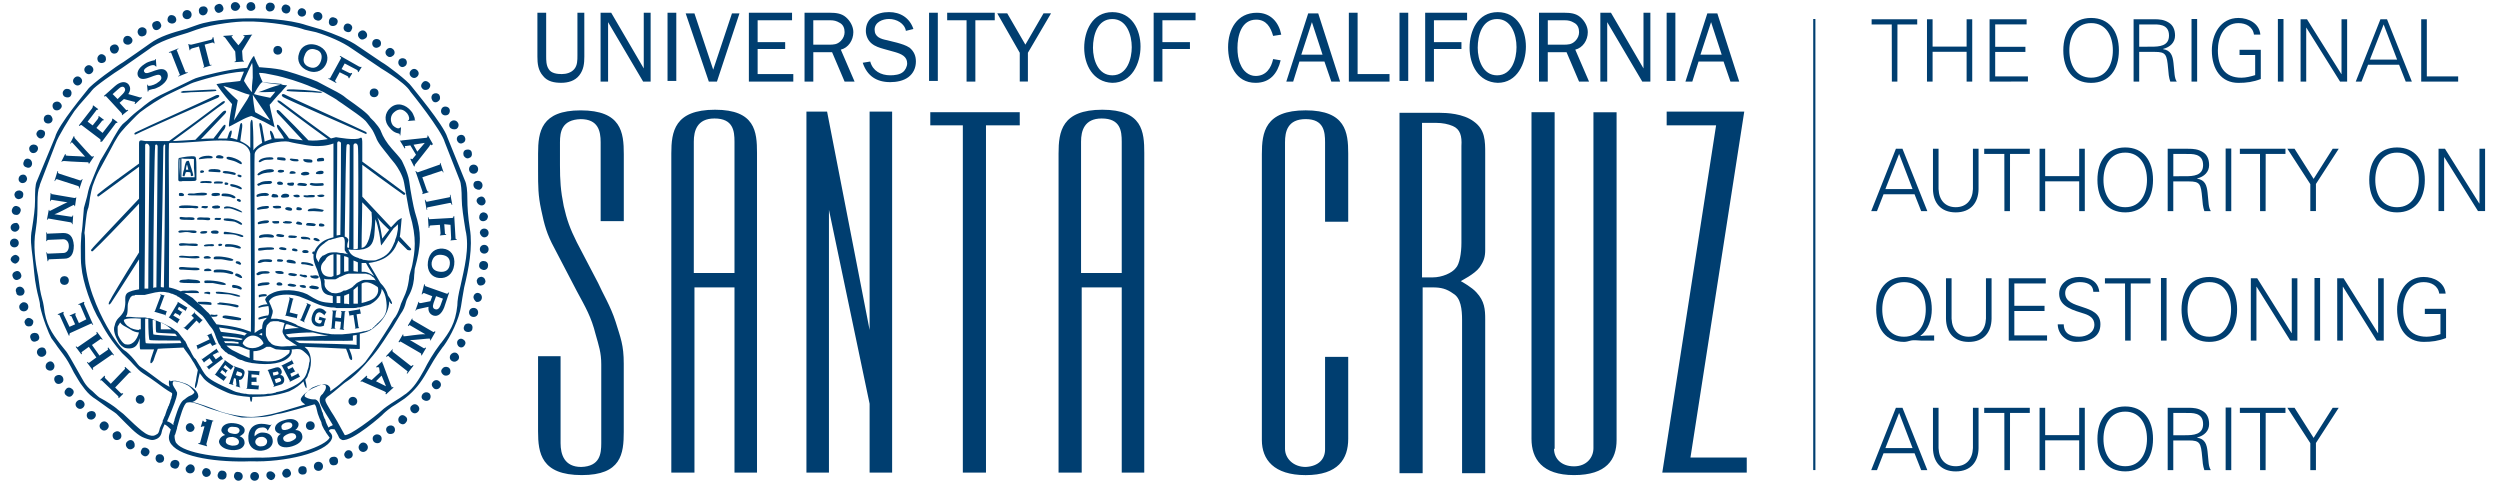 <svg xmlns="http://www.w3.org/2000/svg" viewBox="0 188.02 952.5 184.22"><style type="text/css"><![CDATA[
	.st0{enable-background:new    ;}
	.st1{fill:none;stroke:#003E70;stroke-width:0.832;stroke-miterlimit:10;}
	.st2{fill:none;}
	.st3{fill:#003E70;}
]]></style><path class="st3" d="M221.68 369.03c-15.49 0-16.68-8.34-16.68-16.69v-28.6h8.58v33.13c0 4.29 1.43 9.06 7.87 9.06 7.15-.24 7.63-5.01 7.63-9.06v-30.03c0-4.53-.95-7.15-2.15-11.44-1.67-6.67-3.81-10.25-7.15-16.44l-8.58-16.45c-2.86-5.24-3.81-8.82-5-14.54-1.19-5.48-1.19-9.06-1.19-14.78v-6.67c0-8.34 1.19-16.45 16.21-16.45 15.49 0 16.45 8.34 16.45 16.69v25.5h-8.82v-30.03c0-4.29-.95-8.82-7.63-8.82-7.15.24-7.87 4.77-7.87 8.82v8.81c0 5.72.24 9.54 1.43 15.49 1.19 5.24 2.38 8.58 5 13.82l8.1 15.49c1.67 3.81 4.77 8.82 6.67 14.78 1.91 6.2 3.1 8.82 3.1 15.97v25.98c0 8.35-.96 16.46-15.97 16.46zM288.42 368.07h-8.58v-70.55h-15.25v70.56h-8.82v-121.57c0-8.34 1.19-16.68 16.68-16.68 15.26 0 15.97 8.34 15.97 16.45v121.79zm-8.58-76.03v-50.06c0-4.05-.48-8.82-7.63-8.82-6.67 0-7.87 4.77-7.87 8.82v50.06h15.5zM331.32 313.73v-83.19h8.58v137.53h-8.58v-26.22l-15.49-73.89v100.11h-8.58v-137.53h7.87l16.2 83.19zM388.53 235.78h-12.87v132.29h-8.82v-132.29h-12.4v-5.01h34.08l.01 5.01zM435.96 368.07h-8.58v-70.55h-15.25v70.56h-8.82v-121.57c0-8.34 1.19-16.68 16.69-16.68 15.26 0 15.97 8.34 15.97 16.45l-.01 121.79zm-8.58-76.03v-50.06c0-4.05-.48-8.82-7.63-8.82-6.67 0-7.87 4.77-7.87 8.82v50.06h15.5zM513.67 323.98v31.23c0 7.63-3.81 13.83-16.21 13.83-12.16 0-16.69-5.96-16.69-13.35v-108.94c0-8.34 1.19-16.69 16.69-16.69 15.25 0 16.21 8.34 16.21 16.45v25.98h-8.82v-30.27c0-4.05-.48-8.82-7.39-8.82s-7.87 4.77-7.87 8.82v116.8c0 3.58 3.1 6.91 7.87 6.91 5.01-.24 7.39-3.1 7.39-6.67v-35.28h8.82zM557.05 368.07v-58.16c0-4.05-.48-8.34-3.34-10.01-2.62-1.91-4.77-2.38-7.87-2.38h-3.81v70.79h-8.82v-137.3h15.49c2.38 0 8.82.24 12.87 3.34 4.29 3.1 4.29 7.39 4.29 12.16v36.71c0 2.62-.48 4.29-2.15 6.68-1.91 2.62-6.91 5.01-7.15 5.24.48.24 4.29 2.38 5.96 4.29 3.1 3.33 3.34 6.43 3.34 10.25v58.63h-8.82l.01-.24zm-3.58-132.05c-1.67-.71-3.82-1.19-6.44-1.19h-5.24v58.88h4.05c3.58 0 7.39-1.67 8.82-3.57 1.43-1.43 2.14-5.72 2.14-9.54v-36.95c.25-3.81-.47-6.44-3.33-7.63zM592.09 359.02c0 3.58 2.62 6.67 7.62 6.67 4.77 0 7.39-3.34 7.39-6.91v-128h8.82v124.9c0 7.39-3.82 13.35-16.21 13.35-12.16 0-16.21-6.2-16.21-13.83v-124.42h8.82v128.24h-.23zM653.83 235.78h-18.83v-5.24h29.56l-20.5 131.81h21.45v5.72h-32.18l20.5-132.29zM222.63 209.56c0 2.62-.24 5-1.91 7.15-1.67 2.15-4.29 2.86-6.91 2.86s-5.24-.48-6.91-2.62c-1.91-2.15-2.15-4.77-2.15-7.39v-16.69h3.34v16.45c0 1.67 0 3.58.95 5.01.95 1.67 3.34 1.91 5 1.91s3.58-.48 4.77-1.91c1.19-1.43 1.19-3.34 1.19-5.24v-16.21h2.62l.01 16.68zM248.13 219.1h-3.1l-13.35-22.64v22.64h-2.86v-26.22h4.05l12.4 21.21v-21.21h2.62v26.22h.24zM254.33 219.1v-26.22h3.34v25.98h-3.34v.24zM273.16 219.1h-3.1l-8.82-25.98h3.34l7.15 21.45 7.15-21.45h2.86l-8.58 25.98zM302.24 219.1h-16.92v-26.22h16.45v2.86h-13.11v8.34h10.49v2.62h-10.49v9.53h13.59v2.87zM321.79 219.1l-4.77-11.2h-7.15v11.2h-3.34v-26.22h9.77c2.15 0 4.29.24 5.96 1.67s2.86 3.58 2.86 5.72c0 3.1-1.91 5.96-4.77 6.67l5.24 12.16h-3.8zm-5.96-14.06c1.67 0 3.1 0 4.53-1.43.95-.95 1.43-2.15 1.43-3.34 0-1.43-.48-2.86-1.91-3.58-1.19-.71-2.15-.95-3.58-.95h-6.44v9.3h5.97zM331.56 211.47c.95 3.57 4.05 5.24 7.63 5.24 1.67 0 3.58-.24 4.77-1.19.95-.71 1.67-2.15 1.67-3.34 0-2.62-2.15-3.58-4.53-4.29l-4.29-1.19c-1.67-.48-3.34-.95-4.77-2.15-1.43-1.19-2.15-3.1-2.15-4.77 0-5.01 4.29-7.15 8.82-7.15 4.29 0 7.87 2.15 9.3 6.44l-2.86.71c-.48-2.86-3.57-4.53-6.44-4.53-2.38 0-5.48 1.19-5.48 4.05s2.38 3.58 4.77 4.05l3.81.95c1.67.48 3.34.95 4.77 1.91 1.67 1.43 2.38 3.1 2.38 5.24 0 2.38-.95 4.53-2.86 5.96-1.91 1.43-4.53 1.91-6.91 1.91-5.24 0-8.82-2.38-10.49-7.39l2.86-.46zM353.97 219.1v-26.22h3.34v25.98h-3.34v.24zM371.6 219.1h-3.34v-23.36h-7.39v-2.86h18.13v2.86h-7.39v23.36h-.01zM391.63 208.13v10.96h-3.1v-10.96l-8.58-15.02h3.81l6.91 11.92 6.91-11.92h2.86l-8.81 15.02zM413.08 206.23c0-6.44 3.1-13.59 10.73-13.59 7.39 0 10.73 6.67 10.73 13.11s-3.34 13.83-10.73 13.83c-7.39-.24-10.73-6.92-10.73-13.35zm18.12-.24c0-2.38-.48-5.01-1.67-7.15-1.19-2.15-3.1-3.57-5.72-3.57-5.72 0-7.39 6.2-7.39 10.96 0 4.53 1.91 10.49 7.39 10.49 5.72-.01 7.39-6.44 7.39-10.73zM439.54 219.1v-26.22h15.97v2.86h-12.63v8.34h10.49v2.62h-10.49v12.4h-3.34zM487.93 211c-1.19 5-4.05 8.58-9.54 8.58-7.63 0-10.49-7.15-10.49-13.59 0-6.67 3.34-13.11 10.97-13.11 5.24 0 8.34 3.58 9.29 8.34l-3.1.48c-.95-3.34-2.62-6.2-6.44-6.2-5.72 0-7.15 6.2-7.15 10.73 0 2.15.24 4.53 1.19 6.44.95 2.38 3.1 4.29 5.72 4.29 4.05 0 5.96-3.1 6.68-6.44l2.87.48zM510.57 219.1h-3.34l-2.62-7.63h-9.53l-2.38 7.63h-2.62l8.34-25.98h3.82l8.33 25.98zm-10.73-22.64l-4.05 12.4h8.1l-4.05-12.4zM529.4 219.1h-15.49v-26.22h3.34v23.36h12.16v2.86zM533.21 219.1v-26.22h3.33v25.98h-3.33v.24zM542.99 219.1v-26.22h15.97v2.86h-12.63v8.34h10.48v2.62h-10.48v12.4h-3.34zM559.91 206.23c0-6.44 3.1-13.59 10.73-13.59 7.39 0 10.73 6.67 10.73 13.11s-3.34 13.83-10.73 13.83c-7.39-.24-10.73-6.92-10.73-13.35zm17.88-.24c0-2.38-.48-5.01-1.67-7.15-1.19-2.15-3.1-3.57-5.72-3.57-5.72 0-7.39 6.2-7.39 10.96 0 4.53 1.91 10.49 7.39 10.49 5.72-.01 7.39-6.44 7.39-10.73zM601.62 219.1l-4.77-11.2h-7.15v11.2h-3.34v-26.22h9.77c2.15 0 4.29.24 5.96 1.67s2.86 3.58 2.86 5.72c0 3.1-1.91 5.96-4.77 6.67l5.24 12.16h-3.8zm-5.95-14.06c1.67 0 3.1 0 4.53-1.43.95-.95 1.43-2.15 1.43-3.34 0-1.43-.48-2.86-1.91-3.58-1.19-.71-2.14-.95-3.58-.95h-6.43v9.3h5.96zM628.8 219.1h-3.1l-13.35-22.64v22.64h-2.62v-26.22h4.05l12.39 21.21v-21.21h2.62v26.22h.01zM634.99 219.1v-26.22h3.33v25.98h-3.33v.24zM662.64 219.1h-3.34l-2.62-7.63h-9.53l-2.38 7.63h-2.62l8.34-25.98h3.81l8.34 25.98zm-10.72-22.64l-4.05 12.4h8.1l-4.05-12.4zM156.37 282.5s-1.43-1.43-4.05-4.29c.24-1.19.24-2.38.48-4.29l.24-2.86-1.19.71c-.48.24-1.43 1.43-2.86 2.86-2.86-3.1-6.44-6.91-10.96-11.68v-12.16c8.58 6.44 15.73 11.44 15.73 11.44.48.24.95-.48.48-.72-3.1-2.38-9.06-6.67-16.21-11.92v-6.91c0-.95 0-2.62-.72-2.15-1.67 1.19-9.06-.24-9.3-.24l-1.91.48c-6.67-4.77-13.35-9.77-19.07-14.06-1.43-.95-1.91-.24-.48.71.95.72 9.06 6.91 18.35 13.59-2.86.48-5.24.72-7.39.48-3.34-3.58-6.91-7.15-10.73-10.96-1.19-1.19-1.91-.48-.95.71.24.24 4.05 4.29 9.53 10.25-1.67-.24-3.58-.48-5.24-.71-.95-1.43-2.15-2.86-3.1-4.05-1.67-2.38-1.91-.71-.95.72.48.71 1.43 1.91 2.15 3.34h-3.57l-.48-1.43c-.71-1.91-1.91-2.38-.95.48l.24 1.19c-.72.24-1.67.48-2.62.95-.24-1.91-.72-3.81-.95-5.72-.48-1.91-1.43-1.91-.95.24l.95 5.96c-1.19.71-2.62 1.67-3.34 2.86 0-3.34 0-6.67-.24-9.77 0-3.1-.95-1.91-.95 0v8.82c-.95-1.19-2.38-1.91-3.81-2.62l.72-5.24c.24-2.15-.72-2.15-.95-.24-.24 1.67-.71 3.34-.95 5-1.19-.48-2.15-.71-2.62-.71l.24-.72c.95-3.1-.48-2.38-.95-.48l-.48 1.43h-3.57c.95-1.43 1.67-2.62 2.38-3.34.95-1.43.71-3.1-.95-.71-.95 1.19-1.91 2.62-3.1 4.05-1.91 0-3.34 0-4.77.24 5.24-5.48 9.06-9.53 9.06-9.53 1.19-1.19.24-1.91-.95-.71-3.58 3.58-6.91 7.15-10.25 10.49-5.01.24-6.91.48-8.58.48 9.53-6.91 17.88-13.35 19.07-14.06 1.43-.95.71-1.67-.48-.72-5.96 4.53-13.11 9.77-20.02 14.78h-9.05c-.48 0-1.19-.24-1.43-.24-.95 0-.95.48-.95 1.43v7.39c-6.91 5-12.87 9.3-15.73 11.68-.48.48 0 1.19.48.72 0 0 6.91-5.01 15.25-11.2v12.16c-11.68 12.4-17.88 18.83-17.88 19.07-.95.71 0 1.43.48.71 2.62-2.38 9.53-9.53 17.4-17.88v18.59c-6.44 10.25-10.96 17.88-10.96 18.12-.95 1.43-.72 2.38.24 1.19.24-.24 4.77-7.39 10.73-16.69v11.44c-1.67.24-3.58.72-4.53 1.43-.95.95-.71 2.15-.71 3.58 0 .95-.24 2.38-.48 3.1-.48 1.19-1.43 2.15-2.15 2.86-.71.72-1.19 1.67-1.43 2.86-.72 1.67.24 4.05 1.43 6.2.48.95 1.67 2.15 2.86 2.38 4.05.72 4.77-2.14 5.24-3.81v-.24c0 2.86 0 4.29.24 4.53h5.24c-.71 2.15-1.19 3.58-1.19 3.58-.71 2.62.48 1.67.95.72.48-1.43.95-2.86 1.67-4.53 2.86-.24 6.2-.24 9.77-.48.72 1.19 2.15 2.86 2.86 4.05l.71 1.19.48.71 1.43 2.62c-.48 2.38-.71 3.82-.71 4.05-.95 3.58 0 3.81.71.48 0-.24.24-1.43.72-3.34l1.43 1.91c1.19 1.43 3.58 3.1 9.06 5.48 2.15.95 5.24 1.43 8.58 1.67.24 2.86.95 2.15.95 0 4.29 0 9.3-.48 14.06-2.14 2.62-1.19 4.29-2.62 5.48-3.82v.24c.95 3.33 1.67 3.1.71-.48v-.48c.72-.71.95-1.43.95-1.67.24-.47 2.62-5.96-.24-9.77l-.24-.24s-.24 0-.24-.24c-.24-.24-.48-.24-.48-.48 5.72.24 11.68.48 15.73.72.48 1.19.95 2.38 1.19 3.33.24.95 1.67 1.91.95-.72 0 0-.24-.95-.95-2.62 2.38 0 4.05.24 4.05 0v-5.72c3.58-.72 4.53-1.43 6.91-3.58 2.62-2.38 4.29-5.72 4.29-8.82.24.24.24.48.24.48.95 1.19 1.19.48.24-1.19 0 0-.24-.48-.95-1.43-.48-1.91-1.43-3.34-2.86-4.77-1.19-2.15-2.86-4.77-4.53-7.63 1.91-.24 3.81-.72 5.24-1.43 1.67-.72 4.29-2.62 5.48-5.72l.24-.48c.24-.24.24-.71.24-.95 1.67 1.67 2.86 2.86 3.58 3.57 1.17.49 1.88.01 1.17-.71zm-8.11-6.91c-.95 1.19-1.91 2.38-2.62 3.34-.24-1.19-.48-3.34-.95-5-.24-1.19-.48-2.15-.95-3.1 1.42 1.9 3.09 3.33 4.52 4.76zm-10.25-10.49c1.19 1.19 2.38 2.38 3.57 3.81v.48c.48 4.29-.48 7.63-.95 9.53-.71 1.91-1.19 2.86-2.15 3.34l-.71.24c0-6.67.24-12.39.24-17.4zm-3.34-21.69c0-.95 1.43-1.19 1.67.24.24.72.24 20.02 0 39.09-.48.24-1.19.24-1.67.24v-39.57zm-2.62 0c0-.71 1.43-.71 1.19.48 0 .24 0 19.78-.24 38.61l-.71-.24v-.48c0-1.91.95-2.15 0-3.1-.24-.24-.48-.48-.95-.48.24-18.34.47-34.55.71-34.79zm-3.57-.95c.24-1.19 1.43-.24 1.43 0 0 .48 0 17.64-.24 35.04l-1.43.24c0-9.78.24-21.93.24-35.28zm-.24 36.23c.24 0 2.15-.71 2.62-.24.72.48.48 2.86.48 3.81v.95c0 .24 0 .24.24.48.24.71.95.95.95 1.19-.48-.24-.71-.24-1.19-.24-.48-.24-1.19-.24-1.67-.24l-1.43-.24h-1.19c-1.19 0-2.15.24-2.86.72l-.95.48h-.24l-.71.71c-.48.48-.72 1.19-.95 1.91-.24-.71-.95-1.43-.95-2.14 0-2.14 1.43-3.82 2.38-4.53l.95-.71.24-.24.71-.48s.24 0 .24-.24l.72-.24h.24c1.18-.47 1.89-.47 2.37-.71zm4.29 7.39s.24 0 .24.24v5.01c-.71 0-1.19.24-1.67.24v-5.96l.95.24.48.23zm-2.86-.96v7.15s-.24 0-.24.24c-.24.24-.72.24-1.19.48v-8.1l1.43.23zm-2.62-.23v8.34c-.24 0-.48 0-.48.24-2.15.24-3.34-.72-3.57-1.19-.24-.24-.24-.48-.48-.95-.24-.48-.24-1.19-.24-1.19 0-1.19.48-1.91 1.67-3.1.47-1.2 1.67-1.92 3.1-2.15zm-30.04-38.14c.48-4.05 10.96-5.24 12.87-4.77 1.67.48 4.53.95 5.96 1.19 0 0 5.96 1.43 11.2-.48v35.75c-.95.24-3.1.71-4.77 2.14-1.67 1.43-2.86 3.1-2.86 5.24 0 1.43.48 2.86 1.43 5.01.48 1.19.71 2.38.71 2.38.95 1.67.71 2.86.95 4.29.48 2.38 1.91 2.62 2.38 2.86.72.24 1.43.24 1.91.48v2.62h-.48c-3.58-.24-4.77-.71-6.91-1.91l-2.38-1.43c-4.05-1.91-9.77-1.91-12.63-.72-1.43.72-2.38.95-3.1 2.14l-.24.48v.24c.24.72.95 1.67 1.19 2.38.24.72.24 1.91.24 2.38 0 1.19-.95 2.15-1.19 2.62-.95.48-1.43 1.91-1.43 3.58-1.19.48-1.91.95-2.86 1.67.25-.21-.23-68.14.01-68.14zm10.97 68.65l.71 1.19c.24.48.72.72 1.19.95l1.43.95.71.48 1.19.72h-1.19l-1.67.24h-.95c-.95 0-1.91.24-3.1 0l-1.43-.24c-.71-.24-1.43-.48-1.91-1.19-.72-.48-.95-1.19-1.43-2.15-.24-.48-.24-.71-.24-1.19v-.95c0-.71 0-1.19.24-1.67 0-.48.24-.72.48-.95l.71-.72s.24 0 .24-.24l1.19-.24h1.19c.48 0 .95 0 1.19.24.48 0 1.19.24 1.91.48l-.24.71-.24.95-.24.95c-.22.72.02 1.2.26 1.68zm.48-1.91c0-.48.24-1.19.48-1.91h.71l4.29 1.43c-1.91 0-3.58.24-5.48.48zm10.72 1.19c1.91.48 3.81.95 5.96 1.19-4.53.24-10.25.48-15.02.72-.48-.47-.95-.72-1.19-1.19 3.34-.48 6.91-.72 10.25-.72zm-8.82 6.68c0 .72 0 1.19-.71 1.67-3.1 2.62-5.48 3.1-11.44 2.38-.71 0-1.19-.24-1.67-.24v-3.34c1.67 0 3.34-.48 5.01-1.67h1.43c.71.24 1.43.72 2.15.95 2.61.25 3.09.25 5.23.25zm-10.49-5.49l-1.19-.48c.48-.24.95-.48 1.19-.48v.96zm-3.57 0c2.86 0 4.29 2.86 4.05 3.1-2.15 2.15-6.2 2.38-7.87 0-.23-.47 1.44-3.1 3.82-3.1zm-4.05 1.2c.48.24-.48.48-.48.48-1.43-.24-3.81-.48-6.67-.71 0 0 0-.24-.24-.24 0-.24 0-.24-.24-.47 3.34.22 6.19.46 7.63.94zm-8.11-2.63c-.24-.48-.48-.95-.72-1.67 3.58.48 9.3 1.43 10.73 2.38-.71.24 0-.24-.95.71-1.19-.46-4.77-.94-9.06-1.42zm5.72 3.82c.48 0 1.43 0 .95.71 0 0-1.91-.24-5-.24l-.48-.72c2.39.01 3.82.01 4.53.25zm1.19 1.67c1.67.48 2.62 1.19 4.05 1.43v3.1c-1.19-.48-2.15-.96-3.34-1.43 0 0-1.43-.72-3.34-1.67-.72-.48-1.43-.95-2.15-1.67 2.64 0 4.31.24 4.78.24zm-26.69-76.76c0-.48 0-.71.71-.71 11.44.24 28.84-4.05 30.27 4.05 0 .24.48 52.2.24 67.93-3.81-1.43-6.67-2.15-13.11-2.86l-1.19-1.67c-1.19-1.91-1.67-2.62-2.38-3.1l-2.38-2.38c-1.19-.95-2.86-2.62-3.1-2.86-3.58-2.38-6.67-3.58-9.06-4.05.24-31.94-.24-50.53 0-54.35zm-2.15 1.2c0-1.67.95-1.67.71-.48 0 1.67 0 19.78-.48 53.63-.48 0-.95 0-1.19-.24.48-19.55.96-50.53.96-52.91zm-3.1-.48c-.24-.95.95-1.19.95 0 0 .48-.24 32.89-.48 53.63-.48 0-.95 0-1.19.24.01-21.22.49-53.63.72-53.87zm-3.81-.48c0-1.19 1.67-.71 1.67.71-.24 22.65-.48 41-.48 53.87h-1.43c.24-22.64.24-54.1.24-54.58zm-4.53 75.09c-.95.72-1.67.95-2.86.72-.72 0-2.15-1.67-2.86-3.34-.24-.71-.24-1.43-.24-2.86 0-.47 0-.71.24-.95l.72-1.19c.48.71 1.19 1.19 2.15 1.67l1.67.95c.95.71 2.38 1.19 3.34 1.19-.25 1.18-.97 2.85-2.16 3.81zm2.15-4.77c-.24 0-1.43 0-3.1-.72l-1.43-.95c-.95-.95-1.19-1.67-1.19-1.91v-.24c.72-.71 4.05-.71 6.44-.48v4.05c-.49.01-.72.01-.72.25zm2.62 5c-.24-.48-.24-3.81-.24-4.77v-4.53h1.19c0 5.01.24 7.87.48 8.1.24.24 5.48.24 11.68.24l.24.48s0 .24.24.48c-7.16.24-13.59.24-13.59 0zm11.2-3.57c.24.24.48.71.71.95-5-.24-8.82-.48-9.06-.72 0 0-.24-2.14-.24-5.48.48 0 .95.24 1.19.24 0 2.62 0 4.29.24 4.53.49.24 3.35.24 7.16.48zm-5.48-4.29c.48.24.95.48 1.43.71.95.48 1.67 1.19 2.62 1.91h-4.05v-2.62zm56.73 14.3c0 .48 0 .71-.24 1.19v.24l-.24 1.43-.48 1.43v.24l-.48 1.19c-.24.48-.48.95-.71 1.19-1.19 1.43-2.62 2.62-6.67 4.29-1.19.47-2.15.72-3.34.95-.24 0-.48 0-.71.24-.95.24-1.67.48-2.62.48h-.48c-.95.24-1.91.24-2.86.24h-2.86c-.95 0-1.91 0-2.62-.24h-.48l-1.43-.24c-.24 0-.48-.24-.95-.24l-.95-.24c-.71-.24-1.19-.48-1.67-.71-5.24-2.38-8.82-4.05-10.25-6.2-.48-.71-.95-1.42-1.19-1.9s-.48-.95-.71-1.19c-.48-.72-.95-1.67-1.43-2.38l-.71-.71-.71-1.19c-.48-.95-.95-1.91-1.43-2.62-.24-.24-.48-.71-.48-.95l-.71-1.43-.48-.48c-.24-.48-.48-.71-.71-.95l-.72-.95c-.48-.71-.95-1.19-1.19-1.43 0 0-.24-.24-.48-.24-.24-.24-.71-.48-.95-.71-.48-.24-.95-.71-1.67-.95-.71-.24-1.19-.72-1.91-.95-.48-.24-.72-.48-1.19-.48l-1.67-.72c-.48-.24-.95-.24-1.19-.48-.71-.24-1.19-.48-1.91-.48-.48 0-.95-.24-1.19-.24h-1.91c-2.62 0-3.1-.24-4.05-.24h-1.43l.48-.95c.24-.95.24-2.15.24-3.1 0-1.43.71-2.86 1.19-3.58l.72-.47h.24c.24 0 .48 0 .71-.24h3.57l.95-.24c.95-.24 1.91-.48 3.1-.72.48 0 1.19-.24 1.91-.24.95 0 1.67 0 2.62.24.48 0 1.19.24 1.67.48h.24l1.67.72s.24 0 .24.24c.71.24 1.19.71 1.91 1.19l.24.24c.71.48 1.43.95 2.15 1.67.24 0 1.19.95 1.91 1.43l3.1 2.62c.71.48 1.91 2.38 3.1 4.05l.95 1.19c.71.95 1.19 2.38 1.67 3.81l.24.48.48 1.19.48.72c.24.24.48.71.48.95l.71.71.71.71c.24.24.48.48.72.48l.24.24c.24.24.48.48.95.48l1.91.95c.72.48 1.43.95 2.38 1.19h.24c.95.48 1.67.71 2.86.95.48 0 .95.24 1.19.24h.24c6.44.95 11.68 0 13.83-2.38.71-.72 1.19-1.67.95-2.86h.48c2.15-.24 2.86-.24 4.05.71 1.39 1.18 2.34 1.9 2.34 3.33zm17.88-5.72c-.48-.24-12.4-.48-21.69-.72-.71-.24-1.19-.72-1.91-.95 9.3 0 19.31.24 22.17 0v-1.91l1.43-.24v3.82zm9.53-21.45c.95 1.19 1.43 2.62 1.67 4.05.48 3.1.48 5.72-2.15 8.1-.24.24-.71.72-.95.95-.24.24-.48.24-.48.48l-.24.24c-.24.24-.48.24-.48.48l-.24.24c-.24.24-.48.24-.48.47 0 0-.24 0-.24.24-.24.24-.48.24-.71.24 0 0-.24 0-.24.24l-.72.24h-.24c-.24 0-.48.24-.95.24h-.24l-.95.24-1.19.24-1.67.23c-.72 0-1.43.24-1.91.24l-2.62.24h-2.86c-.71 0-1.43 0-2.38-.24h-.24c-4.05-.48-7.39-1.43-10.25-2.62-.71-.24-1.43-.48-1.91-.95-.48-.24-1.19-.48-1.67-.71-1.43-.48-2.62-.95-4.05-1.19h-.24l-1.43-.24h-2.15c.24-.95.71-1.91.71-2.62v-.48c-.24-.72-.48-1.19-.71-1.91-.24-.48-.48-.95-.71-1.67.48-.72.95-1.19 1.91-1.67 2.15-.95 7.15-1.43 11.2.48l2.86 1.19c2.15.95 3.81 1.91 7.63 2.38.72 0 1.43 0 2.15.24h6.44s1.19 0 1.67-.24c.48 0 .95 0 1.43-.24.71-.24 1.19-.24 1.67-.48h.24l1.43-.48c3.81-2.14 4.29-4.76 4.29-5.95zm-17.16 2.86h1.43v2.62h-1.43v-2.62zm2.86 2.86v-3.1h.24c.48-.24.95-.48 1.67-.72v4.05c-.72-.23-1.43-.23-1.91-.23zm3.57 0v-5.24l1.67-1.43v6.67h-1.67zm9.3-6.2c.24.95.48 3.58-3.1 5.01-1.19.48-2.15.72-3.1.95v-7.39c1.19-.71 2.86-.95 5.96 1.19l.24.24zm-.72-2.62c-.71-.24-1.19-.24-1.67-.24h-2.86c-.48 0-.71.24-.95.24l-1.43.72c-.48.24-.95.71-1.43 1.19 0 0-.24 0-.24.24-.71.71-1.43.95-1.91 1.19s-.95.48-1.43.48h-.24c-.24 0-.24 0-.48.24l-.95.48c-.95.24-1.67.47-2.62.24-.24 0-.71 0-.95-.24-1.67-.72-2.38-2.15-2.38-2.62-.24-.95.24-1.19-.24-2.62.48.24.95.24 1.67.24h2.39c.24 0 .48 0 .72-.24.48-.24.95-.48 1.19-.72h.24c.71-.24 1.43-.71 2.15-.95l.95-.24h6.68l.72.24h.24c.24 0 .48.24.95.48 0 0 .24 0 .24.24l.72.48.24.24c.21.45.45.69.68.93zm-8.58-3.58v-4.05c.72.24 1.19.48 1.67.71v3.58l-1.67-.24zm7.87 1.91c-2.38-1.67-3.34-1.67-4.77-1.67v-3.33h1.67c.96 1.9 2.15 3.57 3.1 5zm9.06-17.88c-.24 1.43-.48 2.86-.95 3.81l-.24.95-.24.48c-1.19 2.86-2.38 5.01-6.67 6.44-.48.24-1.19.24-1.67.24h-1.43l-1.67-.24c-.24 0-.48 0-.71-.24-.24 0-.48-.24-.95-.24-.24 0-.24 0-.48-.24-1.91-.48-3.1-1.43-3.58-2.62l-.24-.48v-.24c.48.24 1.19.24 2.15.24h1.91l1.43-.24h.24c1.43-.48 3.1-.95 3.81-3.81.48-1.43.48-5.48.72-7.63 1.19 2.86 1.91 7.87 1.91 8.34l.24 1.67s.48-.48.95-1.19c1.19-1.67 2.15-3.1 2.86-4.05l.71-.95c.24-.48.71-.71.95-.95l.95-.95v1.9zm-84.14 38.38zM51.96 239.12c-.71.48-1.19-.24-.24-.71 1.67-.95 28.36-12.87 30.51-14.06 1.19-.48 1.91.24.72.95-.24 0-29.32 12.87-30.99 13.82zM82.23 222.2s.48.48 0 .48c-.71.24-9.3.48-9.53.48-.24 0-2.38.24-3.1.24-1.43-.24-.48-.48.24-.72 2.62-.01 11.68-.72 12.39-.48zM138.96 238.88c.72.48 1.19-.24.24-.71-1.67-.95-28.37-12.87-30.51-14.06-1.19-.71-1.91.24-.71.95 0 .24 29.32 13.11 30.98 13.82zM109.41 222.2s-.48.48 0 .48c.71.24 9.06.48 9.53.48.24 0 2.38.24 3.1.24 1.43-.24.48-.48-.24-.48-.95-.25-11.2-1.2-12.39-.72zM81.28 348.29v.24c-.24 0-.48 0-.48.48l-2.15 8.1c0 .24 0 .48.24.72v.24l-3.34-.95v-.24c.48 0 .48 0 .71-.24l1.67-6.2c-.24 0-.95 0-1.19.24h-.24l.71-2.38h.24c0 .24.24.24.48.47.48 0 .72 0 .72-.47 0-.24 0-.48-.24-.48v-.24l2.87.71zM85.81 353.77c-.95-.48-1.67-1.43-1.43-2.15.24-1.43 1.91-2.62 4.53-2.38 3.1.24 4.53 1.67 4.29 2.86 0 .95-.95 1.67-1.91 2.15 1.43.47 1.91 1.43 1.91 2.62-.24 1.67-1.91 2.86-5.01 2.62-3.1-.24-4.77-1.91-4.77-3.33.25-1.2 1.2-2.15 2.39-2.39zm2.62 4.06c1.43 0 2.62-.24 2.62-1.43 0-.95-.95-1.67-2.38-1.91-1.43 0-2.62.24-2.62 1.43-.24 1.19.95 1.67 2.38 1.91zm.48-4.53c1.43.24 2.15-.24 2.38-1.19 0-.72-.48-1.43-2.15-1.43-1.43-.24-2.15.24-2.38 1.19 0 .71.48 1.19 2.15 1.43zM102.02 352.1l-.24-.24c0-.48-.95-1.19-2.15-.95-1.91 0-2.86 1.67-2.62 3.34.71-.72 1.67-1.43 2.86-1.43 2.38 0 4.05.95 4.05 3.34 0 1.67-1.43 3.33-4.29 3.58-3.34.24-5-2.15-5-4.53-.24-3.1 1.43-5.72 5-5.72 1.67 0 2.86.47 3.34.47.24 0 .24 0 .24-.24h.24l-1.43 2.38zm-.24 4.06c0-.95-1.19-1.91-2.38-1.67-1.19 0-2.15.95-2.15 1.91 0 .95 1.19 1.91 2.38 1.67 1.2-.01 2.15-.72 2.15-1.91zM107.02 353.3c-.95 0-1.91-.71-2.15-1.43-.48-1.43.71-3.1 3.58-3.81 2.86-.95 4.77 0 5.24 1.19.24.95-.24 1.91-1.19 2.62 1.43 0 2.38.71 2.62 1.91.48 1.67-.71 3.33-3.81 4.29-3.1.95-5.24 0-5.48-1.43-.48-1.68 0-2.63 1.19-3.34zm2.63-1.67c1.43-.48 1.91-1.19 1.67-1.91-.24-.71-.95-.95-2.38-.71-1.43.48-1.91 1.19-1.67 1.91-.01.95.95 1.18 2.38.71zm1.19 4.53c1.19-.48 2.38-1.19 1.91-2.15-.24-.95-1.67-1.19-2.86-.71s-2.38 1.19-1.91 2.15c.24.94 1.67 1.18 2.86.71zM60.78 305.62l2.62.95s.24 0 .24-.24l-.72 2.15v-.48l-4.05-1.19v-.24c.24 0 .24 0 .24-.24l2.15-5.72s0-.24-.24-.24v-.24l1.67.48v.24c-.24 0-.24 0-.24.24l-1.67 4.53zM68.41 308.48c0-.24 0-.24-.24-.48l-1.43-.72-.72.95 2.38 1.43s.24 0 .24-.24l-1.19 1.91v-.24l-3.1-2.14v-.24h.24l3.1-5.24v-.47l3.58 2.14s.24 0 .24-.24l-.95 1.91c.24-.24.24-.24 0-.48l-2.38-1.43-.48.95 1.43.95c.24 0 .24 0 .48-.24l-1.2 1.92zM69.84 312.77h.48l3.58-3.58-.95-.95s-.24 0-.24.24l1.67-1.67c-.48 0-.48.23-.48.23l3.1 2.86s.24 0 .48-.24l-1.91 1.91c.24-.24.24-.24.24-.48l-.95-.95-3.34 3.58s-.24.24 0 .24l-1.68-1.19zM74.85 319.45c.24.24.24 0 .48 0l4.53-2.14-.71-1.43h-.48l2.15-.95-.24.24 1.67 3.81h.48l-2.15.95.24-.24-.72-.96-4.53 2.15s-.24 0 0 .24h-.24l-.48-1.67zM79.85 328.51s-.24.24 0 .24h-.24l-.95-1.19h.24c.24.24.24.24.24 0l1.91-1.43-1.19-1.67-1.91 1.43s-.24.24 0 .24h-.25l-.95-1.43h.24c.24.24.24.24.24 0l5-3.58s.24-.24 0-.24h.24l.95 1.43h-.24c-.24-.24-.24-.24-.24 0l-1.91.95 1.19 1.67 1.67-1.19s.24-.24 0-.24h.24l.95 1.43h-.24c-.24-.24-.24-.24-.24 0l-4.75 3.58zM85.81 330.41v-.48l-1.19-.95-.72.95 2.15 1.67s.24 0 .48-.24l-1.43 1.91v-.24l-3.34-2.38h.24l3.58-5.01v-.47l3.34 2.38s.24 0 .24-.24l-1.43 1.91c.24-.24.24-.24 0-.48l-1.91-1.67-.72.95 1.19.95h.48l-.96 1.44zM88.67 334.23s0 .24.24.24v.24l-1.67-.48v-.24c.24 0 .24 0 .24-.24l1.91-5.72c0-.24 0-.24-.24-.24v-.24l2.86.95c1.19.48 1.43 1.19.95 2.62-.48 1.19-.95 1.67-1.91 1.67l.24 2.38c0 .24 0 .24.24.24v.24l-1.67-.48v-.24s.24 0 .24-.24c0 0-.24-2.15-.24-2.38l-.71-.24-.48 2.16zm1.19-3.34l1.43.48c.48.24.71-.24.95-.48 0-.47 0-.72-.48-.95l-1.43-.48-.47 1.43zM97.73 333.75c0-.24-.24-.24-.24-.24h-1.67v1.19l2.62.24s.24 0 .24-.48l-.24 2.15c0-.24 0-.24-.24-.24l-4.29-.24v-.24c.24 0 .24 0 .24-.24l.48-5.96s0-.24-.24-.24v-.24l4.29.24s.24 0 .24-.24l-.24 2.15c0-.24 0-.48-.24-.48l-2.62-.24v1.19h1.67c.24 0 .24 0 .24-.24v2.16zM102.26 329.46s0-.24-.24-.24v-.24l3.1-.95c.95-.24 1.67 0 2.15 1.19.24.72 0 1.19-.48 1.67.71 0 1.19.48 1.43 1.19.24.95 0 1.91-.95 2.38l-3.1.95v-.24c.24 0 .24-.24.24-.24l-2.15-5.47zm1.9 1.67l1.19-.24c.71-.24.95-.24.71-.95-.24-.48-.24-.48-.95-.24l-1.19.24.24 1.19zm.96 2.86l1.43-.48c.48-.24.72-.48.48-.95-.24-.48-.48-.71-.95-.48l-1.43.48.47 1.43zM112.51 329.7c-.24 0-.24-.24-.48 0l-1.43.71.48 1.19 2.38-1.19v-.48l.95 1.91-.24-.24-3.81 1.91v-.24c.24 0 .24-.24 0-.24l-2.86-5.48s0-.24-.24 0v-.24l3.81-1.91v-.48l.95 1.91-.24-.24-2.38 1.19.48.95 1.43-.72c.24 0 .24-.24 0-.48l1.2 2.17zM110.36 307.05l2.86.72s.24 0 .24-.24l-.48 2.15v-.48l-4.29-.95v-.24c.24 0 .24 0 .24-.24l1.43-5.96s0-.24-.24-.24v-.24l1.67.48v.24c-.24 0-.24 0-.24.24l-1.19 4.76zM114.17 309.91l.48-.24 2.38-5.72s0-.24-.24-.24v-.24l1.67.72v.23c-.24 0-.24 0-.24.24l-2.38 5.72s0 .24.24.24v.24l-1.91-.95zM122.76 310.15l-1.19-.24s-.24 0-.24.24l.48-1.67v.24l2.38.72v.23s-.24 0-.24.24l-.48 1.67v.48c-.95.48-1.91.48-2.86.24-1.43-.48-2.38-1.91-1.67-4.05.72-2.38 2.15-3.1 3.58-2.62.48.24.71.24 1.19.71l.48.48h.24l-.95 1.43v-.24s-.72-.72-1.43-.95c-.71-.24-1.67.24-1.91 1.67-.48 1.43.24 2.15.95 2.38.48.24.72.24 1.19 0l.48-.96zM130.86 313.25s0 .24.24.24v.24l-1.67-.24v-.24c.24 0 .24 0 .24-.24l.24-2.38-2.15-.24-.24 2.38s0 .24.24.24v.24h-1.67v-.24c.24 0 .24 0 .24-.24l.48-5.96s0-.24-.24-.24v-.24h1.67v.24c-.24 0-.24 0-.24.24l-.24 2.15 2.15.24.24-2.15c0-.24 0-.24-.24-.24v-.24h1.67v.24c-.24 0-.24 0-.24.24l-.48 6.2zM135.15 313.25c.24-.24.24-.24.24-.48l-.72-4.77-1.43.24v.48l-.48-2.38c0 .24 0 .24.24.24l4.05-.72v-.47l.48 2.38c0-.24 0-.24-.24-.24l-1.43.24.71 4.77c0 .24 0 .24.24.24v.24l-1.66.23zM50.06 329.94c-.48 0-.72 0-.95.24l-5.24 5.48 1.91 1.91c.48.47.48.47.95.24l.24.24-1.67 1.67-.24-.24c.24-.24 0-.48-.24-.71l-5.72-5.48c-.48-.48-.48-.48-.71-.24l-.24-.24 1.67-1.67.24.24c-.24.24-.24.48.24.95l1.91 1.91 5.24-5.48c.24-.24.24-.48 0-.72l.24-.24 2.37 2.14zM37.9 323.5l3.1-2.15c.24-.24.24-.24 0-.72l.24-.24 2.15 2.86-.24.24c-.24-.48-.48-.48-.71-.24l-6.91 4.77c-.24.24-.24.24 0 .72l-.24.24-2.15-2.86.24-.24c.24.48.48.48.71.24l2.62-1.91-2.86-4.05-2.62 1.91c-.24.24-.24.24 0 .72l-.24.24-2.15-2.86.24-.24c.24.48.48.48.71.24l6.91-4.77c.24-.24.24-.24 0-.72l.24-.24 2.15 2.86-.24.24c-.24-.48-.48-.48-.71-.24l-3.1 2.15 2.86 4.05zM32.89 309.68l-2.15-5.01c-.24-.47-.24-.71-.71-.47l-.24-.24 2.15-.95.24.24c-.24.24-.24.48 0 .95l3.34 7.63h-.24c-.24-.48-.48-.71-.71-.48l-7.87 3.58c-.24.24-.24.24-.24.95h-.24l-3.34-7.39c-.24-.48-.24-.72-.71-.48l-.24-.24 2.15-.95.24.24c-.24.24-.24.48 0 .95l2.15 4.53 2.15-.95-1.19-2.62c-.24-.48-.24-.72-.71-.48l-.24-.24 2.15-.95.24.24c-.24.24-.24.48 0 .95l1.19 2.62 2.83-1.43zM17.64 284.17h.24c0 .48.24.48.48.48l5.72-.24c1.19 0 2.15-.95 2.15-2.62 0-1.67-.95-2.62-2.15-2.62l-5.72.24c-.24 0-.48.24-.48.48h-.24v-3.34h.24c0 .48.24.71.48.48l5.72-.24c2.38 0 3.81 1.19 4.05 4.77 0 3.58-1.43 5.01-3.58 5.01l-5.72.24c-.24 0-.48.24-.48.72h-.24l-.47-3.36zM27.65 273.44h-.24c0-.48 0-.48-.48-.71l-8.34-1.43c-.24 0-.48 0-.48.48h-.24l.71-3.81h.24v.48c.24 0 5.96-3.1 6.91-3.34l-5.96-.95c-.24 0-.48 0-.48.48h-.24l.24-3.1h.24c0 .48 0 .48.48.48l8.34 1.43c.48 0 .48 0 .48-.24h.24l-.48 3.34h-.24c0-.24 0-.48-.24-.48s-5.72 3.1-7.39 3.58l6.44.95c.24 0 .48 0 .48-.48h.24l-.23 3.32zM30.27 259.86h-.24c.24-.71 0-.71-.24-.95l-8.1-2.62c-.24 0-.48 0-.71.71h-.24l1.19-3.81h.24c-.24.71 0 .71.24.95l8.1 2.62c.24 0 .48 0 .72-.48h.24l-1.2 3.58zM33.85 250.56c0-.48-.24-.71-.24-.71-.24 0-6.67-.24-9.06-.48-.48 0-.71 0-.95.24h-.24l1.43-2.86h.24v.48c.24.24 5.01.24 7.39.48-1.67-1.91-4.77-5.24-5-5.48 0 0-.24 0-.48.48h-.24l1.43-2.86.24.24c0 .48 0 .48.48.95 2.15 2.38 5.72 6.44 6.2 6.67.24 0 .24 0 .48-.24l.24.24-1.92 2.85zM39.09 238.65l3.34-4.29c.24-.48.48-.71.24-.95l.24-.24 1.91 1.43-.24.24c-.24 0-.48 0-.72.48l-5 6.67h-.71c.24-.48.24-.71 0-.95l-6.91-5.24c-.24-.24-.48-.24-.95.24l-.24-.24 5-6.44c.24-.48.48-.72.24-.95l.24-.24 1.91 1.43-.24.24c-.24 0-.48 0-.71.48l-3.1 4.05 1.91 1.43 1.91-2.38c.24-.48.48-.71.24-.95l.24-.24 1.91 1.43-.24.24c-.24 0-.48 0-.71.48l-1.91 2.38 2.35 1.89zM46.48 231.97c0-.48 0-.72-.24-.95l-5.72-6.2c-.24-.24-.48-.24-.71 0l-.24-.24 4.29-3.81c1.91-1.67 3.81-1.91 5.01-.72.95 1.19.95 2.38 0 3.81l3.34.95c.95.24 1.19.48 1.67.24l.24.24-2.62 2.38-.24-.24c.24-.24.24-.48.24-.48s-.24-.24-.71-.24l-3.58-.95-1.67 1.43 2.38 2.62c.24.24.48.24.71 0l.24.24-2.39 1.92zm-1.67-6.2l1.91-1.91c.95-.95 1.19-1.67.72-2.38-.48-.71-1.43-.48-2.38.48l-2.15 1.91 1.9 1.9zM56.02 220.29h.24v.24c.24.48 2.15 0 3.34-.71 1.91-1.19 2.15-1.91 1.67-2.86-1.19-1.91-6.67 3.1-8.58.24-.72-1.19-.24-3.1 2.38-4.77.95-.71 1.91-.95 2.62-1.19.71-.24 1.19-.24 1.19-.24.24-.24.24-.24.24-.48h.24l.24 2.86h-.24s0-.24-.24-.24c-.24-.48-1.43-.48-3.1.48-1.19.71-1.43 1.43-.95 1.91.95 1.67 6.67-3.34 8.58 0 .71 1.43.24 3.58-2.86 5.48-.95.48-1.91.95-2.62.95-.72.24-1.19.24-1.43.48-.24 0-.24.24-.24.48h-.24l-.24-2.63zM67.93 217.19v-.24c.71-.24.71-.48.48-.71l-3.1-7.87c0-.24-.24-.48-.95-.24v-.24l3.58-1.43v.24c-.72.24-.72.48-.48.71l3.1 7.87c0 .24.24.48.95.24v.24l-3.58 1.43zM77.47 213.85v-.24c.24-.24.48-.24.24-.48l-1.91-7.39-2.62.71c-.48.24-.71.24-.71.72h-.24l-.48-2.38h.24c.24.24.24.24.95.24l7.63-1.91c.48-.48.48-.71.48-.95h.24l.48 2.38h-.24c-.24-.24-.24-.48-.95-.24l-2.62.72 1.91 7.39c0 .24.24.48.71.24v.24l-3.11.95zM92.96 211.47l-3.58.24v-.24c.48 0 .48-.24.48-.48l-.24-3.34-3.81-5.24c-.24-.24-.24-.24-.71-.48v-.24l3.58-.24v.24c-.24 0-.48.24-.48.24 0 .24 1.67 2.15 2.62 3.34.95-.95 2.38-3.1 2.38-3.34 0-.24-.24-.24-.48-.24v-.24l3.34-.24v.24c-.24 0-.48.24-.48.48l-3.34 5.48.24 3.34c0 .24.24.48.48.48v.24zM120.85 205.27c3.34 1.19 4.53 4.05 3.58 6.67-.95 2.62-3.58 4.29-6.91 3.1-3.34-1.19-4.53-4.05-3.58-6.67.71-2.62 3.33-4.29 6.91-3.1zm-2.86 8.35c1.91.71 3.58-.24 4.29-2.38.72-2.15 0-3.81-1.91-4.29-1.91-.71-3.58 0-4.29 2.15-.95 2.13-.24 3.8 1.91 4.52zM124.9 217.91c.72 0 .95 0 .95-.24l4.05-7.39c.24-.24 0-.48-.48-.71l.24-.24 7.15 4.05c.48.24.72.24.72 0l.24.24-1.19 1.91-.24-.24c0-.24 0-.48-.48-.72l-4.53-2.38-1.19 2.15 2.86 1.43c.48.24.71.24.95 0l.24.24-1.19 1.91-.24-.24c0-.24 0-.48-.48-.71l-2.86-1.43-1.67 3.1c-.24.24 0 .48.48.71l-.24.24-3.09-1.68zM158.27 233.88l-2.86.24v-.24h.24c.48-.48.24-1.67-.48-2.62-1.43-1.67-3.1-2.15-5.01-.48-1.43 1.19-1.67 3.34-.48 5.01.95.95 2.15 1.43 2.62.95l.24-.24.24.24-.24 2.86h-.24v-.48c-.24-.48-1.91 0-3.81-2.38-2.38-2.62-1.91-5.72.24-7.63 2.62-2.38 5.96-1.19 7.87 1.19.71.72.95 1.67 1.19 2.15s.24.95.24 1.19l.24.24zM152.31 241.5c.48.24.71 0 .95 0l8.82-.95c.48 0 .48 0 .71-.24 0 0 .24-.24 0-.48l.24-.24 1.91 3.34-.48.48c-.24-.24-.24-.48-.48-.24 0 0-.24.24-.48.72l-5.24 6.67c-.24.24-.24.48-.24.71l-.24.24-1.43-2.86.24-.24c.24.24.24.24.48.24 0 0 .24 0 .24-.24l1.19-1.43-2.15-3.57-1.67.24h-.24c-.24 0-.24.24 0 .72l-.24.24-1.89-3.11zm6.68 4.29l2.86-3.34-4.29.71 1.43 2.63zM167.33 250.8c.24 0 .48-.24.24-.71h.24l1.19 3.58h-.24c-.24-.71-.48-.71-.71-.48l-7.15 2.38 1.67 4.77c.24.48.24.71.71.71v.24l-2.38.71v-.24c.24-.24.24-.24 0-.95l-2.62-7.63h.24c.24.48.48.48.71.48l8.1-2.86zM161.85 264.15h.24c.24.71.24.71.71.71l8.34-1.67c.24 0 .48-.24.24-.95h.24l.71 3.81h-.24c-.24-.72-.24-.72-.72-.72l-8.34 1.67c-.24 0-.48.24-.24.95h-.24l-.7-3.8zM163.04 270.82h.24c0 .71.24.71.48.71l8.58-.48c.24 0 .48-.24.48-.71h.24l.48 8.1c0 .48 0 .71.48.71v.24l-2.38.24v-.24c.24 0 .24-.24.24-.71l-.24-5-2.38-.24.24 3.1c0 .48 0 .71.48.71v.24l-2.38.24v-.24c.24 0 .24-.24.24-.71l-.24-3.1-3.57.24c-.24 0-.48.24-.48.95h-.24l-.27-4.05zM173.05 288.94c-.48 3.58-2.86 5.24-5.72 5.01-2.86-.24-4.77-2.62-4.29-6.2.48-3.57 2.86-5.24 5.72-5 2.86.23 4.77 2.61 4.29 6.19zm-8.58-.96c-.24 2.15.95 3.34 3.1 3.58 2.15.24 3.58-.71 3.81-2.86.24-2.15-.95-3.34-3.1-3.58-2.14-.23-3.33.72-3.81 2.86zM161.61 296.33h.24c0 .48 0 .48.24.72l8.1 2.86c.24 0 .48 0 .71-.47h.24l-1.91 5.72c-.95 2.38-2.38 3.58-4.05 3.1-1.43-.48-2.15-1.67-1.91-3.34l-3.34.72c-.95.24-1.43.24-1.43.71h-.24l1.19-3.33h.24v.47h.71l3.58-.71.71-1.91-3.1-1.19c-.24 0-.48 0-.71.48h-.24l.97-3.83zm4.53 4.53l-.95 2.62c-.48 1.43-.24 2.15.71 2.38.72.24 1.43-.24 1.91-1.43l.95-2.62-2.62-.95zM157.08 309.2c0 .48 0 .71.48.95l7.39 4.29c.24.24.48 0 .72-.24l.24.24-1.91 3.34-.24-.24c.24-.24.24-.48 0-.48-.24-.24-6.67.71-7.63.48l5.24 3.1c.24.24.48 0 .71-.24l.24.24-1.67 2.86-.24-.24c.24-.48 0-.48-.24-.72l-7.39-4.29c-.24-.24-.48 0-.71.24l-.24-.24 1.67-2.86.24.24c0 .24-.24.48 0 .48.24.24 6.44-.95 8.34-.72l-5.72-3.34c-.24-.24-.48-.24-.72.24l-.24-.24 1.68-2.85zM149.69 320.88c-.24.71-.24.95 0 1.19l6.67 5.24c.24.24.48.24.95-.24l.24.24-2.38 3.1-.24-.24c.48-.48.48-.71 0-.95l-6.67-5.24c-.24-.48-.48-.48-.95 0l-.24-.24 2.62-2.86zM145.64 325.65c0 .47 0 .71.24.95l3.1 8.34c.24.24.24.48.24.72 0 0 .24 0 .48-.24l.24.24-2.86 2.62-.24-.24c.24-.24.24-.47.24-.47s-.24-.24-.71-.48l-8.1-3.58c-.24-.24-.48-.24-.71 0l-.24-.24 2.38-2.14.24.24c-.24.24-.24.24-.24.48 0 0 .24 0 .24.24l1.67.72 3.1-2.86-.24-1.67c0-.24 0-.24-.24-.24 0-.24-.24-.24-.71 0l-.24-.24 2.36-2.15zm-2.39 7.62l3.81 1.91-1.67-4.05-2.14 2.14z"/><circle class="st3" cx="24.55" cy="294.9" r="1.67"/><path class="st3" d="M53.39 338.52c-.95 0-1.67.72-1.67 1.67s.71 1.67 1.67 1.67 1.67-.72 1.67-1.67c0-.96-.71-1.67-1.67-1.67zM72.46 349.24c-.95 0-1.67.71-1.67 1.67 0 .95.71 1.67 1.67 1.67s1.67-.71 1.67-1.67c-.24-.95-.95-1.67-1.67-1.67z"/><circle class="st3" cx="118.23" cy="350.2" r="1.67"/><path class="st3" d="M134.44 339.23c-.95 0-1.67.72-1.67 1.67s.71 1.67 1.67 1.67c.95 0 1.67-.72 1.67-1.67-.01-.95-.72-1.67-1.67-1.67z"/><circle class="st3" cx="142.54" cy="223.39" r="1.67"/><circle class="st3" cx="105.83" cy="207.18" r="1.67"/><path class="st3" d="M75.56 303h2.15c.24 0 1.67 0 2.62.24.24 0 .48.95 0 .95l-3.58-.24c-2.14-.23-1.19-.95-1.19-.95zM83.67 303.24c.71 0 6.91.71 7.15 1.19 0 0 .24.24 0 .48-.48.72-1.67-.48-5.96-.71-.95-.24-2.15 0-2.15-.48.48-.24.72-.24.96-.48zM70.79 253.66l-.48 1.43c0 .24-.95 0-.71-.24 0 0 .24-1.67.48-2.15h1.67c0-.24-.48-1.91-.48-1.91-.24 0-.48 2.15-.48 2.15h-.71s.48-3.57 1.19-3.57c.24 0 .48-.24.71 0 .24.48 1.67 5 1.67 5.48-.24.24-.95.48-.95 0 0 0 0-.95-.24-1.19-.48 0-1.19-.24-1.67 0zM75.56 267.01c-.24.72-1.67.24-2.38.24-2.38 0-5 .24-5-.24-.24-.95 2.86-.71 4.05-.71 1.42.23 3.57-.01 3.33.71zM79.14 267.01c-.24.48-.95.48-1.91.24-.24 0-.48 0-.48-.24 0-.71.95-.48 2.15-.48.24 0 .48.24.24.48zM83.67 267.25c-.24.24-2.86.48-2.86-.24-.24-.48.95-.71 2.15-.71 1.18.23.94.71.71.95zM92.25 268.92c-.24.24-3.1-1.19-4.29-1.43-.95-.24-1.67 0-2.38 0-.48 0-.24-.71.24-.71 1.42-.72 6.9 1.66 6.43 2.14zM74.13 271.54c-.24.48-1.67.24-2.38.24-2.38 0-3.34 0-3.34-.71s1.19-.24 2.38-.24c1.43-.01 3.58-.25 3.34.71zM80.09 271.54c-.24.71-1.67.24-2.62.24-2.38 0-2.38 0-2.38-.24 0-.48.24-.71 1.43-.71 1.66.23 3.81-.25 3.57.71zM84.14 271.54c-.24.48-.95.24-1.91.24-.24 0-.48 0-.48-.24 0-.71.95-.48 2.15-.48.24 0 .48.24.24.48zM92.25 273.44c-.24.72-1.43-.48-2.86-.95-.95-.24-3.1-.24-3.81-.48-.48 0-.48-.72 0-.72 2.85-.47 6.9 1.44 6.67 2.15zM92.72 277.97c0 .95-1.91-.24-3.1-.48-.95-.24-2.62-.24-4.05-.24-.48 0-.48-.71 0-.95.95.01 7.15.96 7.15 1.67zM83.19 276.78c-.24.48-1.19.24-2.15.24-.24 0-.48-.24-.71-.48 0-.48.48-.71 1.67-.71 1.43 0 1.43.71 1.19.95zM74.85 276.54c-.24.48-1.91.24-2.62 0-2.38-.48-4.05.71-4.29-.24 0-.72 2.15-.48 3.34-.48 1.66.01 4.04-.23 3.57.72zM78.9 276.54c-.24.48-.95.48-1.91.48-.24 0-.48 0-.72-.24 0-.72.95-.72 2.15-.72.48.01.72.25.48.48zM81.04 247.94c0 .71-1.67.24-2.86.48-2.38.24-2.62.48-2.38 0 .71-1.19 5.24-1.43 5.24-.48zM82.47 248.18c-.24 0-.24-.24 0-.72.95-.71 2.38 0 2.62.24.24.48-.24.71-.48.71-.23.01-1.66.01-2.14-.23zM92.01 250.56c-.24.24-1.91-.95-2.86-1.19-1.43-.48-2.86-.48-2.86-1.19 0-1.43 6.91 1.19 5.72 2.38zM80.57 257.71c-.24.24-1.43 0-2.38 0s-1.91.24-1.91-.24 1.19-.48 2.38-.48c1.19.01 2.38.01 1.91.72zM81.76 257.95c-.48 0-.24-.48 0-.72 1.19-.24 2.38 0 2.86 0s.24.72 0 .72h-2.86zM92.01 260.1c-.24.24-1.43-.48-2.38-.72s-1.43-.24-1.67-.48c-.48-.24-.24-.71 0-.71.23-.24 5 .95 4.05 1.91zM87 257.95c0 .71-.95.48-1.19.48s-.24-.48-.24-.72c.48-.47 1.43 0 1.43.24zM77.71 253.19c.24.71-.95.71-1.19.71s-.24-.48-.24-.71c.47-.48 1.19-.24 1.43 0zM79.61 253.42c-.24 0-.24-.48 0-.71.95-.48 3.58-.24 4.05 0 .71.48.24.95 0 .95l-4.05-.24zM89.62 254.62c-.24.24-2.15-.48-3.1-.48-.95 0-1.67-.24-1.67-.48 0-.72 1.67-.48 2.86-.24 1.44.24 2.63.48 1.91 1.2zM92.01 255.09c0 .72-.71.48-1.19.24-.24 0-.48-.48-.24-.71.47-.24 1.67.23 1.43.47zM68.65 261.53c1.43-.24 2.38 1.43.24 1.19-.72 0-.72-.24-.72-.48 0-.47 0-.71.48-.71zM78.9 262c-.24.71-3.1.48-4.05.48-2.38 0-3.1 0-3.34-.24 0-.72 1.19-.48 2.38-.48.96-.23 5.25-.71 5.01.24zM83.67 262.48l-1.43.24c-.95 0-1.67 0-1.67-.48 0-.72.95-.72 2.15-.72s1.18.48.95.96zM89.62 263.43c-.71.48-.95-.24-2.38-.48l-2.62-.24c-.48-.24-.24-.71.24-.95 2.86-.23 5.48 1.2 4.76 1.67zM91.77 264.39c0 .71-.48.71-1.19.24-.24 0-.48-.48-.24-.71.47-.25 1.19-.01 1.43.47zM91.77 282.5c-.24.71-2.38-.48-4.05-.48h-1.67c-.48 0-.48-.71 0-.95 1.67-.24 5.96.48 5.72 1.43zM81.52 281.55c-.24.47-.95.24-1.91.24-.24 0-1.43.24-1.91 0-.24-.71 1.67-.71 2.15-.71 1.43-.25 1.91.23 1.67.47zM75.32 281.55c-.24.47-3.34 0-4.29 0-1.67 0-2.86.47-2.86-.48.24-.72 3.1-.24 3.81-.24 1.67 0 3.82-.23 3.34.72zM84.62 281.07c.24.71-.95.71-1.19.71s-.24-.48-.24-.71c.24-.24 1.19-.24 1.43 0zM102.73 247.94c1.43 0 1.43.24 1.43.71-.24.24-1.91.24-2.38.24-1.67 0-2.38.95-2.86.95-.71-.24-.24-.72.48-1.19.47-.23 1.66-.71 3.33-.71zM106.07 247.94s1.91 0 2.38.24c.48.24.48.71.24.95 0 .24-2.86-.24-2.86-.24-.24 0-.24-.24-.24-.48s0-.47.48-.47zM123 248.18c.48 0 .71.95.24 1.19-1.91.24-2.38.24-2.38 0-.73-1.43 2.14-1.19 2.14-1.19zM115.84 248.65s2.38 0 2.86.24c.24 0 .48.48.24.95-.24.24-3.1.24-3.34-.72 0-.23-.23-.47.24-.47zM110.84 248.42s1.91.24 2.38.24c.24 0 .71.24.48.71-.24.24-3.1.24-3.34-.71.24.23 0-.24.48-.24zM105.83 253.19c.24-.71 1.91-.48 2.38-.24v.48c-1.19.71-2.62.23-2.38-.24zM110.6 253.42c.48-.48 2.62 0 1.91.72-.24 0-1.67.24-2.15 0 0 .24-.24-.24.24-.72zM117.75 253.9c.71.95-1.91.95-2.15.95s-.95-.24-.95-.48c0-.95 2.62-1.18 3.1-.47zM123.23 253.42c.48 1.19-1.67.95-1.91.95s-.95 0-.95-.24c-.24-.94 2.63-1.42 2.86-.71zM102.73 252.47c.48 0 1.67 0 1.67.72-.48.71-2.62.48-3.1.71-1.91.24-2.38.95-2.86.95-.71-.24-.24-.71.48-1.19.48-.47 2.38-1.19 3.81-1.19zM112.03 257.95c0 .48-.24.48-.24.71-.24.24-2.15.24-2.38-.48 0 0 0-.71.71-.48.48.01 1.91-.46 1.91.25zM114.17 257.71c.24 0 3.58 0 2.62.95-.24.24-.48.24-.71.24-.95 0-2.38-.24-2.62-.24-.24-.24-.24-.24 0-.71l.71-.24zM118.7 257.71c2.38.48 4.29-.24 4.53.24.24.48 0 .71 0 .71-.24.24-5.01.48-5.24-.48 0-.23.47-.47.71-.47zM107.74 257.71c.48.95-1.19.72-1.43.72s-.72-.24-.72-.48c-.24-.95 1.67-.95 2.15-.24zM102.02 257c.48 0 1.43-.24 1.67.48-.48.95-1.43.48-3.1.71-1.91.24-1.91.95-2.38.48-.48-.48 0-.71.71-.95.71-.48 1.67-.72 3.1-.72zM104.64 262c.24 0 .95 0 1.19.48.24.24.24.48 0 .71-2.38.24-2.38-.24-2.38-.24 0-1.18.95-1.18 1.19-.95zM123.23 262.24c1.19.48-.71 1.19-1.91.71 0 0-.24-.24-.48-.24-.23-.47 1.92-.71 2.39-.47zM109.65 262c.71.24.71.95 0 1.19-.24 0-2.38.48-2.62-.24.23-1.42 2.38-1.18 2.62-.95zM119.9 262.48c.24.71-.48.71-1.19.71s-3.1.24-3.1-.48c0-.48.95-.24 1.43-.24.71-.23 2.86-.23 2.86.01zM114.17 262.96c-.24.48-2.62.24-2.38-.48 0-.24 2.62-.71 2.38.48zM100.83 261.53c.48 0 1.43 0 1.67.72-.72.71-1.43.24-3.1.48-1.43.24-1.67.72-1.67-.24 0-.49 1.67-.96 3.1-.96zM104.16 266.53s1.91-.24 2.62 0c.24 0 .48.48.24.71-.24.24-3.1.48-3.1-.48l.24-.23zM109.17 267.01c.71-.24 2.86.24 1.91 1.19-.24.24-1.91 0-2.38-.48-.01.01-.24-.47.47-.71zM113.22 267.01c.48-.24 2.38.24 1.67.95-.24.24-1.43.24-1.91 0 0 0-.23-.71.24-.95zM118.94 267.49c-.71 0-1.67.24-1.67.72s.48.24 2.15.24c.71 0 2.86.24 3.34.24.48-.24.72-.71.48-.71-1.44-.25-2.63-.73-4.3-.49zM101.06 266.53c.48 0 1.43-.24 1.43.48-.48.72-1.43.48-2.86.72s-1.67.48-1.67-.24c-.23-.24 1.67-.96 3.1-.96zM104.88 272.25h1.19c.48 0 .24.71.24.71 0 .24-.95.24-1.67.24-.24 0-.95-.24-.95-.71 0-.24.71-.24 1.19-.24zM108.69 272.25c.24 0 3.34 0 2.38.71 0 0-.48.24-.72.24-.71 0-2.15 0-2.38-.24-.24 0-.24-.24 0-.48.25.01.49.01.72-.23zM113.22 272.49c.48-.24 2.62.48 1.67 1.19-.24 0-1.67 0-2.15-.48.24.01.01-.47.48-.71zM117.51 272.97c.24 0 3.57 0 2.62.95-.24.24-.48.24-.71.24-.95 0-2.38-.24-2.62-.24-.24-.24-.24-.48 0-.71.24-.24.47-.24.71-.24zM100.83 272.02c.71 0 1.67-.24 1.67.48-.48.71-.95.48-2.62.71-1.43.24-1.67.48-1.67-.24 0-.48 1.19-.72 2.62-.95zM121.8 273.21c.48-.24 2.38.24 1.67.95-.24.24-1.43.24-1.91 0 0-.24-.23-.72.24-.95zM110.6 277.73c.24 0 3.34 0 2.38.72 0 0-.48.24-.71.24-.71 0-2.15 0-2.38-.24v-.48c.23-.24.47-.24.71-.24zM115.6 278.21c.95 0 2.62.24 2.62.95 0 .48-.71 0-.95 0-.71 0-2.86.24-2.62-.71 0-.24.72-.24.95-.24zM119.42 279.17c0 .48 2.38 1.19 2.38.48 0-.48-2.14-1.68-2.38-.48zM107.98 277.5s-1.67-.48-2.38-.24c-.24 0-.48.48-.24.72s2.86.71 2.86 0c0-.01.24-.25-.24-.48zM101.78 277.26c.48 0 2.62 0 2.62.95-.24.72-1.91 0-4.05.24-1.43.24-1.67.48-1.67-.24 0-.71 1.67-.95 3.1-.95zM106.79 282.27c.71-.24 3.1.24 2.15.95-.24.24-1.91 0-2.38-.24-.25-.24-.49-.48.23-.71zM111.55 282.74c.48-.24 2.38.24 1.67.95-.24.24-1.43 0-1.91-.24 0 .01-.23-.47.24-.71zM117.51 283.7c.48.95-1.43.71-1.67.71s-.71-.24-.71-.47c0-.96 2.14-.72 2.38-.24zM118.94 284.41c0 .48 1.43.95 1.43 0 0-.24-1.19-1.19-1.43 0zM98.92 282.5c.24 0 5.72-.72 5.48.24 0 .24.24.47-2.86.47-.71 0-2.86.48-3.1.24 0-.23-.47-.71.48-.95zM105.12 291.32s1.91-.24 2.62.24c.24 0 .48.48.24.72s-3.1.24-3.1-.72c0 .24-.24 0 .24-.24zM110.6 292.04c.24 0 3.34.24 2.38.95l-.71.24c-.71 0-2.15-.24-2.38-.48v-.48l.71-.23zM116.08 293.71c-.71-.24-2.15-.48-1.91-.95s.95 0 1.43 0c1.67-.25 1.91 1.18.48.95zM120.37 294.18c-.71 0-2.15-.24-2.15-.96 0-.48.71 0 1.19-.24 2.39-.47 2.63 1.2.96 1.2zM102.73 291.8c0 .48-.71.48-2.15.48-1.43 0-2.38 1.19-2.86.24-.24-.24.24-.48.95-.95.73-.25 4.06-.49 4.06.23zM106.07 286.79c.24 0 2.38 0 1.67.72 0 0-.24.24-.48.24-.48 0-1.67 0-1.67-.24v-.48c.24-.24.24-.24.48-.24zM109.65 287.03c.48-.24 3.81.24 2.86 1.43-.24 0-2.62-.24-3.1-.48-.24-.23-.48-.71.24-.95zM116.56 287.98c.48 0 2.86.48 2.86 1.19 0 .24-.71.24-1.19 0-1.19-.24-1.91-.47-3.1-.47-.48 0-.48-.48-.24-.72 0-.23 1.43 0 1.67 0zM103.69 287.27c0 .96-1.19.48-2.62.48-1.43 0-2.38.95-2.86.24 0-.24.24-.48.95-.95.71-.25 4.53-.49 4.53.23zM118.7 296.8c.24 0 3.57.24 2.62 1.19-.24.24-.48.24-.72.24-.95 0-2.38-.24-2.62-.48-.24-.24 0-.48 0-.71.25 0 .48 0 .72-.24zM116.56 297.52c-.24.48-2.62 0-2.38-.71.23-.24 2.62-.48 2.38.71zM110.36 296.09c.24 0 3.1.24 2.38.95 0 0-.48.24-.72.24-.71 0-2.15-.24-2.38-.48v-.48c.48.01.48-.23.72-.23zM107.5 296.09c.48.95-1.19.71-1.43.71s-.71-.24-.71-.48c-.01-.94 1.66-.94 2.14-.23zM101.06 295.61c.48 0 1.67-.24 1.67.48-.48.71-1.43.48-2.86.71-1.43.24-1.67.48-1.67-.24-.23-.47 1.43-.95 2.86-.95zM98.68 300.38s1.67-.48 2.62-.24c.24 0 .48.24.24.71-.71 0-2.62.24-2.86.48 0 0-.24-.71 0-.95zM78.66 285.6c.95-.24 2.86.95.71.95h-1.43c-.95-.71.48-.95.72-.95zM76.04 286.08c0 .48-2.38.48-4.29.24-2.15-.24-3.58 0-3.58-.48.24-.71 2.38-.24 3.34-.24 1.67.24 4.53-.48 4.53.48zM88.91 287.03c-.24.95-3.34-.24-5.01-.24h-2.15c-.48 0-.48-.71 0-.95 1.2-.48 7.16.48 7.16 1.19zM91.77 288.7c-.24.47-.71 0-1.43-.24-.24 0-.71-.24-.48-.71.48-.48 1.19 0 1.43 0 .48.47.72.71.48.95zM86.05 296.33c0 .72-3.57-.24-5-.47h-2.86c-.48 0-.48-.95 0-.95 1.66-.25 7.86.47 7.86 1.42zM76.27 295.61c0 .48-2.15.24-4.29.24-3.58 0-3.81-.24-3.58-.72.24-.71 2.15-.47 3.34-.71 1.68.24 4.53 0 4.53 1.19zM92.01 298.23c-.24.47-1.43-.48-2.38-.48-.24 0-1.43 0-1.19-.71 0-.72.71-.48 1.91-.24 1.18.24 2.13.96 1.66 1.43zM88.91 292.04c-.24 1.19-1.43-.24-5.01-.24h-2.15c-.48 0-.48-.71 0-.95 1.68-.48 7.16.23 7.16 1.19zM78.9 290.37c.95-.24 2.86.95.71.95h-1.67c-.71-.71.72-.95.96-.95zM76.04 290.61c0 .71-3.81.24-4.77.24-2.15-.24-3.1.24-3.1-.72.24-.72 2.38-.24 3.34-.24 1.67.24 4.53-.24 4.53.72zM91.05 292.51c.95.24 2.15 2.15 0 1.19l-1.43-.71c-.24-1.19 1.19-.71 1.43-.48zM91.53 309.2c.24 0 .48 0 .24.71-.24.48-6.2-.48-6.44-.71-.71 0-.48-.24-.48-.71.24-.24.71-.24.71-.24.01-.24 5.97.71 5.97.95zM82.71 308.48c-.24.24-2.86.48-2.62-.24 0-.71.72-.24 1.67-.24 1.43-.23 1.19.01.95.48zM101.54 308.25c.48 0 .95-.24.95.48-.24.48-.95.24-2.38.71-1.43.24-1.67.72-1.67-.24 0-.24 1.67-.72 3.1-.95zM101.54 303.96c.48 0 1.19-.24 1.19.48-.24.24-1.19.24-2.62.48-1.43.24-1.67.72-1.67 0 0-.25 1.67-.96 3.1-.96zM68.65 248.42v7.62c0-.24-.24-4.29-.24-4.29v-2.38s0-.95.24-.95c1.19-.24 4.77-.71 5.72-.24.24 0 .24 1.19.24 2.62 0 2.15-.24 4.77-.24 5.01 0 .24-1.43.24-2.62.48 1.19 0 2.62-.24 2.62-.48s.24-2.86.24-5.01c0-1.43 0-2.62-.24-2.62-1.19-.48-4.53 0-5.72.24zm0 0zm0 7.86h2.86-2.86zM68.41 248.18c-.48 0-.48.24-.48 3.81v4.53c0 .71.95.71 1.67.48h2.38c2.38 0 2.62 0 2.86-.48v-4.53c0-3.81-.24-4.05-.48-4.29-1.18-.47-5 .24-5.95.48zm5.48.47v3.34l.24 2.86v.71h-5v-7.15c1.19.24 4.29.01 4.76.24zM179.01 275.11c-.71-4.53-.95-8.34-.95-11.44 0-3.1-.24-5.48-.95-6.91l-6.67-16.45c-1.43-4.77-13.11-18.59-13.59-19.31-1.43-2.15-9.3-8.1-11.44-9.3l-8.82-5.96c-3.58-2.62-9.3-4.77-14.06-6.44l-5.72-1.67c-6.91-2.38-17.88-2.62-19.31-2.62h-3.81c-1.43 0-12.39.24-18.83 2.62l-4.05 1.43c-5.24 1.43-10.01 2.86-13.59 5.48 0 0-9.77 6.91-10.25 7.15-2.15 1.19-12.4 8.58-13.59 10.49-.48.72-11.2 13.35-12.4 18.12l-6.92 16.7c-.71 1.43-.71 4.05-.71 7.39 0 3.1-.48 6.44-1.19 10.97-.72 3.57-.24 6.67.24 10.49.48 3.81.71 8.34 1.43 11.68.48 2.86 1.43 5.24 1.43 7.15.95 4.53 3.34 10.49 4.29 12.16.95 1.19 2.38 3.33 2.38 3.33 1.43 1.91 3.1 4.05 4.05 5.72.95 1.67 1.43 2.62 2.15 4.05 1.19 1.91 2.15 3.81 3.34 5.24 1.19 1.67 2.38 3.1 4.05 4.29.48.24 4.05 2.86 5.72 4.05 2.15 1.43 2.86 1.91 3.1 2.14l1.19 1.19c3.58 3.57 6.2 6.44 8.58 7.63.95.48 3.1 1.19 3.81 1.19.72 0 1.43-.24 1.91-.48.95-.48 1.67-1.43 1.91-3.1 0-.24.48-1.19.95-2.38.72.24 1.67 1.19 2.38 1.91l-.48 1.67c-.48 1.43-.24 2.86.71 4.05 3.81 5 17.88 6.91 30.27 6.44 12.87.47 28.6-3.34 30.75-8.34.48-.95.24-1.91-.48-2.62-.24-.24-.48-.48-.48-.72s.24-.24.48-.48c.48-.24 1.19 0 1.67 0 .48.95 1.19 1.91 1.67 3.1.24.48.72.72 1.19.95 3.81.71 15.73-9.77 15.73-10.01.48-.48 2.62-2.38 4.77-3.58 1.67-1.19 3.34-2.14 3.81-2.62 3.34-2.62 5.72-5.72 7.87-9.53 1.67-2.86 3.34-5.96 6.2-9.77l.24-.24c2.62-3.58 5.96-10.25 6.67-15.25.24-1.91.72-4.29 1.19-7.15 1.68-6.91 3.35-15.25 2.16-22.41zm-112.98 74.85c-.48-.47-1.43-1.19-2.38-1.43 2.62-5.96 3.57-8.82 3.81-10.25v-.72l-.48-.95c-.24-.48-1.19-1.67-1.19-2.38 0-1.19.48-.95.95-.95.48 0 2.86.48 4.53 1.43 1.19.48 2.15 1.91 2.62 2.38.24.24.24.71-.24.95-.24.24-.48.48-1.19.72s-1.91 1.19-2.15 1.43c-1.43.71-2.38 3.1-3.81 7.63v.24l-.48 1.43c.25-.01.01.23.01.47zm-1.43-14.54c-.95-.48-1.67-.95-2.86-1.67-1.67-1.19-5.96-4.53-7.87-5.72-1.19-.72-1.43-1.43-2.86-3.1-1.19-1.43-2.62-2.86-3.81-3.57-1.67-1.19-4.29-5.24-5.24-6.91-3.1-5.01-8.1-15.02-9.3-24.79-.24-1.19-.24-4.53-.24-7.39 0-2.38 0-4.53-.24-5.48.24-1.91.71-7.39 1.19-8.82.48-.95.71-3.1.95-4.77.24-1.43.71-3.57.95-4.29 0 0 1.43-4.05 2.38-5.72l4.53-8.34s2.38-4.77 4.05-6.67l1.67-1.91c1.91-1.91 3.81-4.05 5.48-5.48 2.86-2.15 7.39-5.24 11.44-7.15l5.48-2.62c1.91-.95 2.86-1.43 4.53-1.91 0 0 10.96-3.58 18.12-3.81-.71 1.67-1.19 3.1-1.43 3.57 0 0-1.67.24-4.05.48-1.19 0-5 .71-5 .71 2.62 4.05 5 6.44 5.96 7.63 0 0-1.43 7.63-1.19 8.58.24 0 4.05-2.15 5.48-2.86 1.43-.71 2.86-1.19 3.1-1.19 0 0 3.81 1.67 4.77 2.15 2.15 1.19 3.58 1.91 4.05 2.15 0 0-1.91-8.1-1.91-8.58 0 0 .95-.95 1.67-1.91 1.19-1.43 2.15-2.38 2.86-3.1.71-.95 2.15-2.38 2.15-2.38s-8.82-.95-9.3-1.19c0 0-.95-1.91-1.43-3.57 1.67 0 2.86.24 5 .71 5.24.95 11.2 3.1 13.59 4.05 0 0 2.15.95 2.38.95l3.81 1.67c2.38 1.43 4.77 2.62 5.48 3.34l1.43.95c2.62 1.91 8.58 5.72 9.53 7.39l1.43 1.91c.95 1.19 1.43 2.62 1.91 3.58.71 2.15 2.86 4.53 4.53 6.67 1.19 1.67 2.62 3.1 3.34 4.29 0 0 2.38 3.34 2.86 6.44.71 3.81 1.67 9.77 2.15 11.68 2.86 9.53 1.91 14.54.95 19.55-.24 1.43-1.19 3.57-1.19 5.01-.24 1.67-.48 3.57-1.43 5.96l-1.67 3.81c-.48 1.67-1.19 3.58-2.15 5.01-.48.48-1.19 1.67-2.15 3.34-2.38 3.81-6.2 9.77-9.3 13.82-.95 1.19-3.81 3.58-5.96 5.24-1.43 1.19-2.62 2.14-3.1 2.62-.95.95-2.62 2.15-4.29 3.34v-1.19c-.24-.48-.48-1.19-1.67-1.43s-2.38.24-3.81.95c-1.19.48-2.38.95-4.29 2.62-.71.72-1.67 1.67-1.43 2.38.24.72.95 1.19 1.67 1.67-3.81 1.19-7.39 2.15-8.82 2.62-.95.24-4.05 1.19-5.96 1.43-2.15.48-4.53.71-5.72.71-4.53 0-11.2-1.67-12.63-2.38-3.1-1.19-7.39-2.86-10.01-3.33h.24c1.19-.48 1.91-1.19 2.15-1.91 0-.48 0-1.19-.72-2.14-.71-.95-2.15-1.91-3.34-2.62-.24-.24-3.34-1.19-4.53-1.43-.95 0-1.43 0-1.91.24-.48-.72-.71-.24-.71.47.02.45.02.92.26 1.64zm31.46-112.27c-.95-.71-3.1-4.29-3.1-4.29 0-.48 3.1-6.91 3.1-6.91.24 1.19.24 3.34.24 5.72-.24 2.14-.48 4.53-.24 5.48zm-10.96-2.38c.95.24 3.81 1.19 3.81 1.19 2.15.71 4.05 1.67 6.2 2.15-.24.71-.95 1.91-.95 1.91s-4.77 7.39-5.01 7.87l1.43-7.63c-.48-.49-3.58-3.11-5.48-5.49zm19.78 2.14c0 .24-1.91 2.38-1.91 2.38-.24 0-5.72-1.19-6.2-1.43 0 0 2.15-4.05 3.1-4.53l7.87.71c-.72.24-2.86.72-4.77 1.43-2.38.95-4.53 1.67-4.53 1.67s5.72.01 6.44-.23zm-1.91 10.97c-.72-.24-5.72-3.1-5.72-3.1-.24-.24-.95-5.72-.95-6.67l6.67 9.77zm22.65 120.85c-1.43 3.1-14.54 8.1-27.89 7.63-13.83.48-27.65-1.67-30.51-5.48-.48-.48-.71-1.91-.71-2.62 0-.24 0-.48.24-.72l.71-2.38v-.24c1.19-4.29 2.62-9.3 3.81-9.53.95 0 .95-.72 6.44 1.43 1.91.95 12.4 4.05 14.54 4.29 1.67 0 7.39 0 9.77-.48 1.91-.24 3.34-.95 4.29-.95 1.91-.24 11.68-3.1 13.35-3.58h.24c.48.48.71 1.43.95 2.62l.24.95.72 1.91.24.48c.24.48.48.95.48 1.43l.24.72.72 1.43.48.71.24.48 1.19 1.67.22.23zm.23-4.29l-.71.48c-.48-.95-.95-1.91-1.19-2.86 0-.24 0-.24-.24-.48l-.48-1.19-.24-.95c0-.24-.24-.48-.24-.48-.71-2.38-1.19-4.29-2.62-4.77h-.72c-1.43 0-3.1-.72-3.34-1.19 0 0 0-.72.24-.95 1.43-1.43 2.38-2.38 3.34-2.62.71-.24 2.38-1.19 4.05-.72.48 0 .48.72.48.72v.24c0 .72-.71 1.67-1.19 2.38-.95.72-1.19 1.43-1.19 2.38 0 1.43.95 2.86 2.38 5.24.71 1.19 1.67 2.62 2.62 4.29-.23.24-.47.24-.95.48zm49.58-53.4c-.72 2.86-1.19 5.48-1.19 7.39-.72 6.91-3.1 10.25-6.2 14.3l-.24.24c-2.86 3.82-4.77 7.15-6.2 10.01-2.15 3.82-3.81 6.67-6.91 9.06-.48.24-1.91 1.43-3.57 2.38-3.1 1.91-5.01 3.34-5.48 3.82-3.1 2.86-12.63 10.01-14.3 9.53-2.15-4.05-3.81-6.91-5.24-9.06-1.43-2.38-2.15-3.58-2.15-4.29 0-.47.24-.72.72-1.19.48-.24 4.29-3.33 6.2-5 .48-.48 2.62-1.67 3.81-2.86 2.38-1.91 6.2-6.44 7.39-7.87 3.34-4.05 5-7.15 7.63-10.96.95-1.67 2.62-4.29 2.86-4.77 1.19-1.67 1.67-2.86 2.15-4.77.24-.95.95-2.15 1.43-3.1 1.19-2.38 1.67-5.24 1.67-7.15.24-1.43 0-1.91.48-3.33.71-2.62 1.67-6.67 1.67-10.49 0-3.1-.48-5.72-1.91-10.25-.48-1.67-1.67-7.87-2.15-11.68-.48-3.34-2.86-7.87-2.86-7.87-.95-1.43-2.38-2.86-3.81-4.53-1.91-2.15-3.34-4.53-4.05-6.44-.48-1.43-1.67-2.62-2.62-3.81l-1.43-1.43c-.95-1.67-5-4.53-9.06-7.39l-1.19-.95c-.95-.71-3.57-2.15-6.44-3.58l-3.58-1.91-2.38-.95c-2.62-.95-9.06-3.1-11.44-3.58-2.62-.48-4.77-.71-8.34-.95-.24-.48-.24-.72-.48-.95-.24-.71-1.19-2.38-1.43-3.34-.71.48-1.67 2.38-2.62 4.53-7.39.48-17.64 3.34-18.35 3.58-1.91.48-2.86 1.19-5 2.15l-7.87 3.81c-5.24 2.38-7.87 4.77-9.3 5.96-1.91 1.43-3.34 2.62-5.24 4.53l-1.67 1.43c-1.91 1.91-5.24 8.58-5.48 8.82l-3.1 5.24c-.95 1.91-4.05 9.77-4.05 9.77-.24.71-.71 2.38-.95 3.81-.48 1.67-.95 3.34-1.19 4.29-.48 6.2-.71 9.06-.95 9.77 0 .95-.24 3.1-.24 5.01 0 3.1 0 6.2.24 7.63.48 5.72 3.81 15.49 7.15 20.74.24.24 2.38 5.48 8.34 12.16.95.95 3.1 2.86 4.29 4.29 1.67 1.67 2.15 2.38 3.57 3.33 1.91 1.19 3.58 2.38 5.24 3.58 1.91 1.43 3.81 2.86 5.96 4.05v.72c0 .24-.24.48-.24.95v.24c-.24.24-.24.72-.48 1.19v.24l-.48 1.19c0 .24 0 .24-.24.47-.24.48-.24.95-.48 1.19l-.24.72-.24.72-.24.72c0 .24-.24.48-.24.48-.24.71-.48 1.19-.71 1.67v.48c-.95 1.91-1.19 2.62-1.19 2.86-.24.95-.48 1.67-1.19 1.91-.71.48-1.43.72-2.86.24-1.91-.72-3.58-2.38-5.48-4.05l-4.29-4.05-2.16-1.69c-.48-.47-1.67-1.43-4.77-3.33-.71-.48-1.43-.71-2.15-1.19-.71-.48-2.38-2.14-2.62-2.38-3.1-2.38-3.57-4.29-5.72-7.87-1.67-2.86-3.81-6.91-4.77-7.87l-1.91-2.38c-3.1-4.05-5.48-7.39-6.2-14.3-.24-1.91-.95-3.58-1.43-6.43-.24-1.43-.48-3.58-.71-5.01-1.19-5.72-1.91-11.92-.95-17.4.71-4.53.71-7.63.71-10.73 0-2.86.24-5.01.72-5.96l.24-.95 5.96-15.49c.71-2.38 5.48-10.01 7.15-12.4 1.91-2.62 6.67-7.63 6.67-7.87.95-1.43 8.82-6.91 11.2-8.34l10.25-7.15c3.81-3.1 10.25-5.01 15.02-6.44l3.34-1.19c6.67-2.38 16.45-3.1 17.64-3.1h4.05c1.43 0 12.87.71 19.55 3.1l4.29.95c4.77 1.43 10.25 3.81 13.59 6.2l10.96 7.39c-1.43-.71 9.3 5.24 11.44 9.06.24.24 11.92 14.78 13.11 19.31l5.72 14.54c.48.95.72 4.05.72 6.91 0 3.1.71 7.39 1.43 11.92 1.67 6.9-.48 14.77-1.91 21.44zM91.53 300.86c-.24.72-3.34-.71-4.77-.71-.95 0-3.81-.24-4.05-.24-.48 0-.71-.71-.24-.71 1.43-.25 9.06.94 9.06 1.66zM75.8 299.67h-3.34c-3.58 0-3.81 0-3.58-.48.24-.71 2.38-.24 3.34-.48 1.67 0 3.58-.24 3.58.96zM77.94 299.43c.24-.24 2.38-.48 2.15.24 0 .71-.24.48-1.43.24-1.19-.01-.95-.24-.72-.48zM95.58 192.16c-.95 0-1.67-.71-1.67-1.67 0-.95.71-1.67 1.67-1.67s1.67.71 1.67 1.67c.24.96-.71 1.67-1.67 1.67zM89.62 192.16c-.95 0-1.67-.71-1.67-1.67 0-.95.71-1.67 1.67-1.67.95 0 1.67.71 1.91 1.67-.24.96-.95 1.67-1.91 1.67zM83.67 192.88c-.95.24-1.67-.48-1.91-1.43s.48-1.67 1.43-1.91 1.67.48 1.91 1.43c.23.95-.48 1.67-1.43 1.91zM77.71 193.83c-.95.24-1.91-.48-1.91-1.43-.24-.95.48-1.91 1.43-1.91.95-.24 1.91.48 1.91 1.43 0 .72-.48 1.67-1.43 1.91zM71.75 195.26c-.95.24-1.91-.24-2.15-1.19s.24-1.91 1.19-2.15 1.91.24 2.15 1.19c.24.96-.24 1.91-1.19 2.15zM66.03 196.93c-.95.24-1.91-.24-2.15-.95-.24-.95.24-1.91.95-2.15.95-.24 1.91.24 2.15.95.48.96 0 1.91-.95 2.15zM60.31 199.31c-.95.48-1.91 0-2.15-.95-.48-.95 0-1.91.95-2.15.95-.48 1.91 0 2.15.95.47.72 0 1.68-.95 2.15zM54.82 201.7c-.95.48-1.91 0-2.15-.72-.48-.71-.24-1.91.72-2.38s1.91 0 2.38.71c.25.96.01 2.15-.95 2.39zM49.58 204.8c-.72.48-1.91.24-2.38-.48-.48-.71-.24-1.91.48-2.38.72-.48 1.91-.24 2.38.48.71.71.47 1.9-.48 2.38zM44.57 208.13c-.72.48-1.91.48-2.38-.48-.48-.72-.48-1.91.48-2.38.71-.48 1.91-.48 2.38.48.48.71.24 1.67-.48 2.38zM39.81 211.71c-.72.48-1.67.48-2.38-.24-.48-.72-.48-1.67.24-2.38.71-.71 1.67-.48 2.38.24.47.71.47 1.9-.24 2.38zM35.04 215.76c-.71.71-1.67.71-2.38 0-.71-.72-.71-1.67 0-2.38.72-.71 1.67-.71 2.38 0s.71 1.67 0 2.38zM30.75 220.05c-.71.72-1.67.72-2.38 0-.72-.71-.72-1.67 0-2.38.71-.71 1.67-.71 2.38 0s.71 1.67 0 2.38zM26.94 224.58c-.48.71-1.67.71-2.38.24-.71-.48-.95-1.67-.24-2.38.48-.71 1.67-.71 2.38-.24.71.71.71 1.67.24 2.38zM23.12 229.35c-.48.71-1.67.95-2.38.48-.71-.48-.95-1.67-.48-2.38.48-.71 1.67-.95 2.38-.48.96.71 1.2 1.66.48 2.38zM19.78 234.35c-.48.71-1.43.95-2.38.48-.71-.48-.95-1.43-.48-2.38.48-.72 1.43-.95 2.38-.48.72.72.96 1.67.48 2.38zM16.92 239.84c-.48.95-1.43 1.19-2.15.71-.71-.48-1.19-1.43-.71-2.15.48-.95 1.43-1.19 2.38-.71.72.24.96 1.19.48 2.15zM14.3 245.32c-.48.95-1.43 1.19-2.15.95-.95-.48-1.19-1.43-.95-2.15.48-.95 1.43-1.19 2.15-.95.95.24 1.43 1.2.95 2.15zM12.16 250.8c-.24.95-1.19 1.43-2.14.95-.95-.24-1.43-1.19-.95-2.15.24-.95 1.19-1.43 2.15-.95.7.24 1.18 1.2.94 2.15zM10.25 256.52c-.24.95-1.19 1.43-2.15 1.19-.71-.24-1.19-.95-.95-1.91.24-.95 1.19-1.43 2.15-1.19.71.24 1.19 1.2.95 1.91zM8.82 262.48c0 .95-.95 1.43-1.91 1.43-.95-.24-1.43-.95-1.43-1.91.24-.95.95-1.43 1.91-1.43 1.19.24 1.67.96 1.43 1.91zM7.87 268.44c-.24.95-.95 1.67-1.91 1.43-.95 0-1.67-.95-1.43-1.91.24-.95.95-1.67 1.91-1.43.95.24 1.66.96 1.43 1.91zM7.39 274.64c0 .95-.95 1.67-1.67 1.67-.95 0-1.67-.72-1.67-1.67s.95-1.67 1.91-1.67c.71-.24 1.43.71 1.43 1.67zM7.15 280.6c0 .95-.71 1.67-1.67 1.67-.95 0-1.67-.72-1.67-1.67s.71-1.67 1.67-1.67 1.67.71 1.67 1.67zM7.39 286.55c0 .95-.72 1.67-1.43 1.91-.95 0-1.67-.72-1.91-1.43 0-.95.72-1.67 1.67-1.91.95 0 1.67.72 1.67 1.43zM8.1 292.75c.24.95-.48 1.67-1.43 1.91-.95.23-1.67-.48-1.91-1.43s.48-1.67 1.43-1.91c.96-.24 1.68.48 1.91 1.43zM9.3 298.71c.24.95-.48 1.91-1.19 1.91-.95.24-1.91-.24-1.91-1.19-.48-.95 0-1.91.95-2.14.96-.25 1.91.47 2.15 1.42zM10.73 304.43c.24.96-.24 1.91-1.19 2.15s-1.91-.24-2.15-1.19.24-1.67 1.19-2.15c.96-.24 1.91.24 2.15 1.19zM12.63 310.15c.24.95-.24 1.91-.95 2.15-.95.24-1.91 0-2.15-.95-.48-.71 0-1.67.95-2.15.72-.24 1.68.24 2.15.95zM14.78 315.87c.48.95 0 1.91-.95 2.15-.95.48-1.91 0-2.15-.95-.48-.95 0-1.91.95-2.14.72-.25 1.91-.01 2.15.94zM17.4 321.36c.48.95.24 1.91-.71 2.38-.71.48-1.91.24-2.38-.71-.48-.72-.24-1.91.72-2.38.94-.49 2.13-.25 2.37.71zM20.5 326.6c.48.72.24 1.91-.48 2.38-.71.48-1.91.24-2.38-.48-.48-.72-.24-1.91.48-2.38.95-.71 1.9-.47 2.38.48zM23.84 331.61c.48.71.48 1.91-.48 2.38-.71.48-1.91.48-2.38-.48-.48-.71-.48-1.91.48-2.38.95-.48 1.9-.24 2.38.48zM27.65 336.37c.72.72.48 1.67-.24 2.38s-1.67.48-2.38-.24-.48-1.67.24-2.38c.71-.71 1.67-.47 2.38.24zM31.7 340.9c.71.71.71 1.67 0 2.38-.72.71-1.67.71-2.38 0s-.71-1.67 0-2.38 1.67-.71 2.38 0zM35.99 344.95c.71.72.71 1.67 0 2.38-.72.71-1.67.71-2.38.24-.71-.71-.71-1.67-.24-2.38.95-.71 1.91-.71 2.62-.24zM40.76 349.01c.72.48.95 1.67.24 2.38-.48.72-1.67.95-2.38.24-.72-.48-.95-1.67-.24-2.38.47-.72 1.66-.96 2.38-.24zM45.53 352.58c.72.48.95 1.67.48 2.38s-1.67.95-2.38.48c-.72-.48-.95-1.67-.48-2.38.71-.72 1.66-.96 2.38-.48zM50.53 355.92c.71.48.95 1.43.71 2.38-.48.72-1.43 1.19-2.38.72-.72-.48-1.19-1.43-.72-2.38.72-.96 1.68-1.2 2.39-.72zM56.02 358.78c.95.48 1.19 1.43.71 2.15-.48.95-1.43 1.19-2.15.71-.95-.48-1.19-1.43-.71-2.15.24-.95 1.19-1.19 2.15-.71zM61.5 361.16c.95.48 1.19 1.43.95 2.15-.24.95-1.43 1.19-2.15.95-.95-.47-1.19-1.43-.95-2.14.24-.96 1.19-1.2 2.15-.96zM67.22 363.31c.95.24 1.43 1.19.95 2.14-.24.96-1.19 1.43-2.15.96-.95-.24-1.43-1.19-.95-2.15.24-.71 1.2-1.19 2.15-.95zM72.94 364.98c.95.24 1.43 1.19 1.19 2.14-.24.95-1.19 1.43-2.15 1.19-.95-.24-1.43-1.19-1.19-2.14.48-.72 1.19-1.43 2.15-1.19zM78.9 366.41c.95.24 1.43.95 1.43 1.91-.24.95-.95 1.43-1.91 1.43-.95-.24-1.43-.96-1.43-1.91.24-.96.95-1.67 1.91-1.43zM84.86 367.36c.95 0 1.67.95 1.43 1.91 0 .95-.95 1.67-1.91 1.43-.95 0-1.67-.95-1.43-1.91.24-.95.95-1.67 1.91-1.43zM90.81 367.84c.95 0 1.67.72 1.67 1.67s-.71 1.67-1.67 1.67c-.95 0-1.67-.95-1.67-1.67.01-1.2.72-1.91 1.67-1.67zM97.01 367.84c.95 0 1.67.72 1.67 1.67s-.72 1.67-1.67 1.67-1.67-.71-1.67-1.67c.01-.96.72-1.67 1.67-1.67zM102.97 367.6c.95 0 1.67.71 1.91 1.43 0 .95-.48 1.67-1.43 1.91-.95 0-1.67-.72-1.91-1.43-.24-1.2.48-1.91 1.43-1.91zM108.93 366.64c.95-.24 1.67.48 1.91 1.43s-.48 1.67-1.43 1.91-1.67-.48-1.91-1.43c0-.71.48-1.67 1.43-1.91zM114.89 365.69c.95-.24 1.91.24 1.91 1.19.24.95-.24 1.91-1.19 1.91-.95.24-1.91-.48-1.91-1.19-.24-.96.47-1.91 1.19-1.91zM120.85 364.02c.95-.24 1.91.24 2.15 1.19s-.24 1.91-1.19 2.15-1.91-.24-2.15-1.19c-.24-.96.24-1.91 1.19-2.15zM126.57 362.12c.95-.24 1.91 0 2.15.95s0 1.91-.95 2.15-1.91 0-2.15-.95c-.48-.96 0-1.92.95-2.15zM132.05 359.73c.95-.48 1.91 0 2.15.72.48.95 0 1.91-.71 2.14-.95.48-1.91 0-2.15-.72-.48-.71 0-1.66.71-2.14zM137.54 356.87c.71-.48 1.91-.24 2.38.72.48.71.24 1.91-.71 2.38-.72.48-1.91.24-2.38-.72-.49-.95-.01-1.9.71-2.38zM142.78 353.77c.72-.48 1.91-.24 2.38.48.48.71.24 1.91-.48 2.38-.71.48-1.91.24-2.38-.48-.47-.71-.47-1.9.48-2.38zM147.78 350.44c.71-.48 1.67-.48 2.38.24.48.71.48 1.67-.24 2.38-.72.47-1.91.47-2.38-.24-.71-.95-.47-1.91.24-2.38zM152.31 346.62c.71-.71 1.67-.48 2.38.24.72.71.48 1.67-.24 2.38s-1.67.48-2.38-.24c-.47-.71-.47-1.66.24-2.38zM156.84 342.57c.72-.72 1.67-.72 2.38 0 .71.71.71 1.67 0 2.38-.72.72-1.67.72-2.38 0-.71-.71-.71-1.9 0-2.38zM161.13 338.04c.72-.71 1.67-.71 2.38-.24.71.71.71 1.67.24 2.38-.71.72-1.67.72-2.38.24-.95-.47-.95-1.66-.24-2.38zM164.95 333.51c.48-.71 1.67-.95 2.38-.24.71.48.95 1.67.24 2.38-.48.72-1.67.95-2.38.24-.72-.71-.96-1.66-.24-2.38zM168.52 328.51c.48-.72 1.43-.95 2.38-.47.72.47.95 1.43.48 2.38-.48.71-1.67.95-2.38.47-.96-.72-1.19-1.67-.48-2.38zM171.62 323.26c.48-.72 1.43-1.19 2.38-.72.71.48 1.19 1.43.71 2.38-.48.72-1.43 1.19-2.38.72s-1.19-1.42-.71-2.38zM174.24 318.02c.48-.95 1.43-1.19 2.15-.71.95.48 1.19 1.43.71 2.14-.48.95-1.43 1.19-2.15.71-.71-.47-.95-1.43-.71-2.14zM176.86 312.3c.24-.95 1.43-1.19 2.14-.95.95.24 1.19 1.19.95 2.14-.24.95-1.43 1.19-2.15.95-.94-.23-1.41-1.19-.94-2.14zM178.77 306.58c.24-.95 1.19-1.43 2.15-1.19.95.24 1.43 1.19 1.19 2.14-.24.95-1.19 1.43-2.15 1.19-.95-.24-1.43-1.19-1.19-2.14zM180.44 300.86c.24-.95 1.19-1.43 1.91-1.19.95.24 1.43 1.19 1.19 2.15-.24.95-1.19 1.43-2.15 1.19-.47-.48-1.19-1.2-.95-2.15zM181.63 294.9c.24-.95.95-1.43 1.91-1.43.95.24 1.43.95 1.43 1.91-.24.95-.95 1.43-1.91 1.43s-1.43-.96-1.43-1.91zM182.58 288.94c0-.95.95-1.67 1.91-1.43.95 0 1.67.95 1.43 1.91 0 .95-.95 1.67-1.91 1.43-.95-.24-1.66-.96-1.43-1.91zM182.82 282.98c0-.95.71-1.67 1.67-1.67.95 0 1.67.71 1.67 1.67s-.72 1.67-1.67 1.67-1.67-.72-1.67-1.67zM182.82 276.78c0-.95.71-1.67 1.67-1.67.95 0 1.67.71 1.67 1.67 0 .95-.72 1.67-1.67 1.67-.71 0-1.43-.72-1.67-1.67zM182.58 270.82c0-.95.48-1.67 1.43-1.91.95 0 1.67.48 1.91 1.43 0 .95-.48 1.67-1.43 1.91-1.19.24-1.91-.47-1.91-1.43zM181.63 264.86c-.24-.95.48-1.67 1.43-1.91s1.67.48 1.91 1.43-.48 1.91-1.43 1.91-1.67-.71-1.91-1.43zM180.44 258.9c-.24-.95.24-1.91 1.19-1.91.95-.24 1.91.24 2.15 1.19s-.24 1.91-1.19 2.15c-.96 0-1.91-.47-2.15-1.43zM178.77 252.95c-.24-.95.24-1.91 1.19-2.15s1.91.24 2.15 1.19-.24 1.91-1.19 2.15c-.96.24-1.91-.24-2.15-1.19zM176.62 247.23c-.24-.95 0-1.91.95-2.15s1.91 0 2.15.95 0 1.91-.95 2.15c-.71.47-1.67 0-2.15-.95zM174.24 241.74c-.48-.95 0-1.91.71-2.15.95-.48 1.91 0 2.15.71.48.95 0 1.91-.71 2.15-.72.49-1.67.25-2.15-.71zM171.38 236.5c-.48-.71-.24-1.91.72-2.38.71-.48 1.91-.24 2.38.71.48.71.24 1.91-.71 2.38-.96.24-1.91 0-2.39-.71zM168.28 231.25c-.48-.71-.24-1.91.48-2.38.72-.48 1.91-.24 2.38.48.48.71.24 1.91-.48 2.38-.95.48-1.9.24-2.38-.48zM164.71 226.25c-.48-.71-.48-1.67.24-2.38.72-.48 1.67-.48 2.38.24.48.71.48 1.91-.24 2.38-.71.71-1.9.71-2.38-.24zM160.89 221.72c-.71-.72-.48-1.67.24-2.38s1.67-.48 2.38.24c.71.71.48 1.67-.24 2.38-.71.48-1.9.48-2.38-.24zM156.6 217.19c-.71-.71-.71-1.67 0-2.38.71-.72 1.67-.72 2.38 0 .72.71.72 1.67 0 2.38-.71.72-1.66.72-2.38 0zM152.31 213.14c-.71-.72-.71-1.67-.24-2.38.71-.71 1.67-.71 2.38-.24.71.71.71 1.67.24 2.38-.71.72-1.66.95-2.38.24zM147.54 209.33c-.71-.48-.95-1.67-.24-2.38.48-.71 1.67-.95 2.38-.24.71.48.95 1.67.24 2.38s-1.66.95-2.38.24zM142.54 205.99c-.71-.48-.95-1.43-.48-2.38.48-.71 1.43-.95 2.38-.48.72.48.95 1.43.48 2.38-.71.72-1.67.95-2.38.48zM137.3 202.89c-.71-.48-1.19-1.43-.71-2.38.48-.71 1.43-1.19 2.38-.71.72.48 1.19 1.43.72 2.38-.49.71-1.68 1.19-2.39.71zM131.81 200.03c-.71-.24-1.19-1.19-.71-2.15.24-.71 1.19-1.19 2.15-.71.95.48 1.19 1.43.71 2.15-.24.95-1.19 1.19-2.15.71zM126.33 197.88c-.95-.24-1.19-1.19-.95-2.15.24-.95 1.19-1.43 2.15-.95.95.24 1.43 1.19.95 2.15-.24.72-1.19 1.19-2.15.95zM120.61 195.74c-.95-.24-1.43-1.19-1.19-2.15.24-.71 1.19-1.19 2.15-.95.95.24 1.43 1.19 1.19 2.15-.24.71-1.2 1.43-2.15.95zM114.65 194.31c-.95-.24-1.43-1.19-1.19-1.91.24-.95 1.19-1.43 1.91-1.19.95.24 1.43 1.19 1.19 1.91 0 .71-.96 1.43-1.91 1.19zM108.69 193.12c-.95-.24-1.43-.95-1.43-1.91.24-.95.95-1.67 1.91-1.43.95.24 1.67.95 1.43 1.91 0 .95-.95 1.66-1.91 1.43zM102.73 192.4c-.95 0-1.67-.95-1.43-1.91 0-.95.95-1.67 1.91-1.43.95 0 1.67.95 1.43 1.91-.24.95-.95 1.43-1.91 1.43z"/><path class="st2" d="M712.7 195.26h320.36v172.81h-320.36z"/><g class="st0"><path class="st3" d="M720.76 197.33h-7.67v-1.97h17.37v1.97h-7.53l-.03 21.78h-2.1l-.04-21.78zM734.18 219.1v-23.75h2.14v10.43h12.96v-10.43h2.14v23.75h-2.14v-11.35h-12.96v11.35h-2.14zM758.03 219.1v-23.75h14.11v1.97h-11.97v8.52h11.51v1.97h-11.51v9.31h12.47v1.97l-14.61.01zM796.71 219.6c-6.81 0-10.59-4.97-10.59-12.37s3.78-12.37 10.59-12.37c6.81 0 10.59 4.97 10.59 12.37.01 7.4-3.78 12.37-10.59 12.37zm0-1.98c5.92 0 8.29-5.2 8.29-10.4s-2.37-10.4-8.29-10.4c-5.92 0-8.29 5.2-8.29 10.4s2.37 10.4 8.29 10.4zM815.04 219.1h-2.14v-23.75h7.76c2.07 0 3.78.13 5.59 1.25 1.65.99 2.44 2.7 2.44 4.97 0 2.57-1.81 4.41-4.57 5.1v.07c3.03.49 3.68 2.53 3.98 5.3.43 3.85.3 5.63 1.25 7.07h-2.47c-.56-1.58-.69-3.26-.82-4.94-.49-5.43-.82-6.38-5.13-6.38h-5.89v11.31zm4.57-13.29c3.03 0 6.78-.2 6.78-4.24 0-4.57-4.28-4.24-6.55-4.24h-4.8v8.49l4.57-.01zM834.97 219.1v-23.85h2.14v23.85h-2.14zM861.36 207v11.12c-2.86 1.12-5.46 1.48-8.52 1.48-6.48 0-10.13-5.07-10.13-12.37 0-6.12 3.26-12.37 10.13-12.37 3.95 0 7.99 2.14 8.36 6.35h-2.44c-.43-3.03-3.09-4.38-5.92-4.38-5.69 0-7.83 5.46-7.83 10.4 0 6.05 2.53 10.4 8.95 10.4 1.78 0 3.59-.49 5.26-.99v-7.67h-5.95v-1.97h8.09zM867.87 219.1v-23.85h2.14v23.85h-2.14zM876.52 195.35h2.44l13.09 20.89h.07v-20.89h2.14v23.75h-2.7l-12.83-20.53h-.06v20.53h-2.14l-.01-23.75zM897.54 219.1l9.41-23.75h2.5l9.47 23.75h-2.34l-2.53-6.42h-11.81l-2.5 6.42h-2.2zm15.76-8.38l-5.13-13.39-5.23 13.39h10.36zM922.48 219.1v-23.75h2.14v21.78h11.94v1.97h-14.08z"/></g><g class="st0"><path class="st3" d="M712.93 268.45l9.41-23.75h2.5l9.47 23.75h-2.34l-2.53-6.41h-11.81l-2.5 6.41h-2.2zm15.76-8.39l-5.13-13.39-5.23 13.39h10.36zM738.59 244.69v15.36c.17 4.31 2.63 6.91 6.55 6.91s6.38-2.6 6.55-6.91v-15.36h2.14v15.4c-.07 5.1-2.93 8.85-8.69 8.85s-8.62-3.75-8.68-8.85v-15.4h2.13zM763.65 246.67h-7.67v-1.97h17.37v1.97h-7.53l-.03 21.78h-2.11l-.03-21.78zM777.07 268.45v-23.75h2.14v10.43h12.96v-10.43h2.14v23.75h-2.14v-11.35h-12.96v11.35h-2.14zM809.71 268.94c-6.81 0-10.59-4.97-10.59-12.37 0-7.4 3.78-12.37 10.59-12.37 6.81 0 10.59 4.97 10.59 12.37 0 7.4-3.78 12.37-10.59 12.37zm0-1.97c5.92 0 8.29-5.2 8.29-10.4s-2.37-10.4-8.29-10.4c-5.92 0-8.29 5.2-8.29 10.4s2.37 10.4 8.29 10.4zM828.03 268.45h-2.14v-23.75h7.76c2.07 0 3.78.13 5.59 1.25 1.64.99 2.43 2.7 2.43 4.97 0 2.57-1.81 4.41-4.57 5.1v.07c3.03.49 3.68 2.53 3.98 5.3.43 3.85.3 5.63 1.25 7.07h-2.47c-.56-1.58-.69-3.26-.82-4.94-.49-5.43-.82-6.38-5.13-6.38h-5.89v11.31h.01zm4.57-13.29c3.03 0 6.78-.2 6.78-4.24 0-4.57-4.28-4.24-6.55-4.24h-4.8v8.49l4.57-.01zM847.97 268.45v-23.85h2.14v23.85h-2.14zM861.06 246.67h-7.67v-1.97h17.37v1.97h-7.53l-.03 21.78h-2.11l-.03-21.78zM880.24 258.18l-8.75-13.49h2.73l7.27 11.48 7.27-11.48h2.3l-8.69 13.42v10.33h-2.14v-10.26h.01zM913.27 268.94c-6.81 0-10.59-4.97-10.59-12.37 0-7.4 3.78-12.37 10.59-12.37 6.81 0 10.59 4.97 10.59 12.37 0 7.4-3.78 12.37-10.59 12.37zm0-1.97c5.92 0 8.29-5.2 8.29-10.4s-2.37-10.4-8.29-10.4c-5.92 0-8.29 5.2-8.29 10.4s2.36 10.4 8.29 10.4zM929.09 244.69h2.44l13.09 20.89h.06v-20.89h2.14v23.75h-2.7l-12.83-20.53h-.07v20.53h-2.14l.01-23.75z"/></g><g class="st0"><path class="st3" d="M732.07 317.79c-1.02 0-2.93-.33-4.21.03-.82.26-1.74.46-2.44.46-6.81 0-10.59-4.97-10.59-12.37 0-7.4 3.78-12.37 10.59-12.37 6.81 0 10.59 4.97 10.59 12.37 0 3.85-1.35 7.8-4.34 10.07l.07.07c1.65-.26 3.42-.17 5.17-.23v1.97h-4.84zm-6.64-1.48c5.92 0 8.29-5.2 8.29-10.4s-2.37-10.4-8.29-10.4c-5.92 0-8.29 5.2-8.29 10.4s2.37 10.4 8.29 10.4zM743.55 294.04v15.36c.17 4.31 2.63 6.91 6.55 6.91s6.38-2.6 6.55-6.91v-15.36h2.14v15.4c-.07 5.1-2.93 8.85-8.69 8.85s-8.62-3.75-8.68-8.85v-15.4h2.13zM765.33 317.79v-23.75h14.11v1.97h-11.98v8.52h11.51v1.97h-11.51v9.31h12.47v1.97l-14.6.01zM791.06 318.28c-3.78 0-6.97-2.76-7.07-6.68h2.3c.06 3.65 2.76 4.7 5.95 4.7 2.67 0 5.72-1.55 5.72-4.57 0-2.37-1.71-3.49-3.72-4.15-3.85-1.28-9.7-2.5-9.7-7.63 0-4.15 3.82-6.42 7.57-6.42 3.12 0 7.2 1.09 7.73 5.66h-2.3c-.07-2.93-2.73-3.68-5.17-3.68-2.47 0-5.53 1.25-5.53 4.15 0 6.74 13.42 3.68 13.42 11.88.01 5.16-4.43 6.74-9.2 6.74zM809.64 296.01h-7.66v-1.97h17.37v1.97h-7.53l-.03 21.78h-2.11l-.04-21.78zM823.33 317.79v-23.85h2.14v23.85h-2.14zM841.75 318.28c-6.81 0-10.59-4.97-10.59-12.37s3.78-12.37 10.59-12.37c6.81 0 10.59 4.97 10.59 12.37s-3.78 12.37-10.59 12.37zm0-1.97c5.92 0 8.29-5.2 8.29-10.4s-2.37-10.4-8.29-10.4c-5.92 0-8.29 5.2-8.29 10.4s2.37 10.4 8.29 10.4zM857.57 294.04h2.43l13.09 20.89h.07v-20.89h2.14v23.75h-2.7l-12.83-20.53h-.07v20.53h-2.14l.01-23.75zM881.82 317.79v-23.85h2.14v23.85h-2.14zM890.47 294.04h2.44l13.09 20.89h.07v-20.89h2.14v23.75h-2.7l-12.83-20.53h-.06v20.53h-2.14l-.01-23.75zM931.95 305.68v11.12c-2.86 1.12-5.46 1.48-8.52 1.48-6.48 0-10.13-5.07-10.13-12.37 0-6.12 3.26-12.37 10.13-12.37 3.95 0 7.99 2.14 8.36 6.35h-2.44c-.43-3.03-3.09-4.38-5.92-4.38-5.69 0-7.83 5.46-7.83 10.4 0 6.05 2.53 10.4 8.95 10.4 1.78 0 3.59-.49 5.26-.99v-7.67h-5.95v-1.97h8.09z"/></g><g class="st0"><path class="st3" d="M712.93 367.13l9.41-23.75h2.5l9.47 23.75h-2.34l-2.53-6.42h-11.81l-2.5 6.42h-2.2zm15.76-8.39l-5.13-13.39-5.23 13.39h10.36zM738.59 343.38v15.36c.17 4.31 2.63 6.91 6.55 6.91s6.38-2.6 6.55-6.91v-15.36h2.14v15.4c-.07 5.1-2.93 8.85-8.69 8.85s-8.62-3.75-8.68-8.85v-15.4h2.13zM763.65 345.35h-7.67v-1.97h17.37v1.97h-7.53l-.03 21.78h-2.11l-.03-21.78zM777.07 367.13v-23.75h2.14v10.43h12.96v-10.43h2.14v23.75h-2.14v-11.35h-12.96v11.35h-2.14zM809.71 367.62c-6.81 0-10.59-4.97-10.59-12.37 0-7.4 3.78-12.37 10.59-12.37 6.81 0 10.59 4.97 10.59 12.37 0 7.4-3.78 12.37-10.59 12.37zm0-1.97c5.92 0 8.29-5.2 8.29-10.4s-2.37-10.4-8.29-10.4c-5.92 0-8.29 5.2-8.29 10.4s2.37 10.4 8.29 10.4zM828.03 367.13h-2.14v-23.75h7.76c2.07 0 3.78.13 5.59 1.25 1.64.99 2.43 2.7 2.43 4.97 0 2.57-1.81 4.41-4.57 5.1v.07c3.03.49 3.68 2.53 3.98 5.3.43 3.85.3 5.63 1.25 7.07h-2.47c-.56-1.58-.69-3.26-.82-4.93-.49-5.43-.82-6.38-5.13-6.38h-5.89v11.3h.01zm4.57-13.29c3.03 0 6.78-.2 6.78-4.24 0-4.57-4.28-4.24-6.55-4.24h-4.8v8.49h4.57zM847.97 367.13v-23.85h2.14v23.85h-2.14zM861.06 345.35h-7.67v-1.97h17.37v1.97h-7.53l-.03 21.78h-2.11l-.03-21.78zM880.24 356.87l-8.75-13.49h2.73l7.27 11.48 7.27-11.48h2.3l-8.69 13.42v10.33h-2.14v-10.26h.01z"/></g><path class="st1" d="M691.25 195.26v171.86"/></svg>